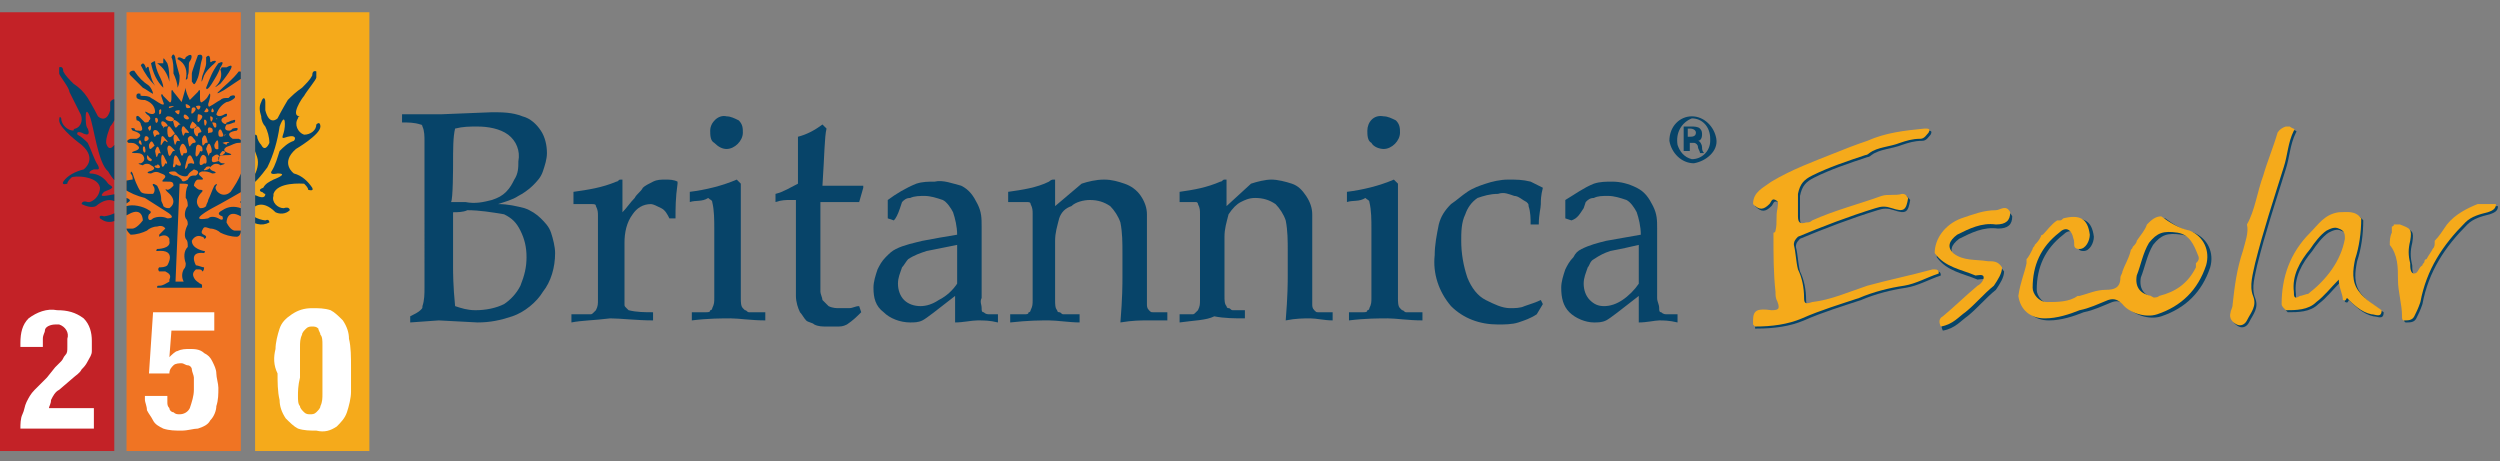 <?xml version="1.0" encoding="utf-8"?>
<!-- Generator: Adobe Illustrator 19.2.1, SVG Export Plug-In . SVG Version: 6.00 Build 0)  -->
<svg version="1.1" id="Layer_1" xmlns="http://www.w3.org/2000/svg" xmlns:xlink="http://www.w3.org/1999/xlink" x="0px" y="0px"
	 viewBox="0 0 122.5 22.6" style="enable-background:new 0 0 122.5 22.6;" xml:space="preserve">
<rect x="0" y="0" width="122.5" height="22.6" fill="#808080" stroke="none"/>
<style type="text/css">
	.st0{fill:#C32227;}
	.st1{fill:#F07423;}
	.st2{fill:#F5AA1B;}
	.st3{fill:#FFFFFF;}
	.st4{clip-path:url(#SVGID_2_);}
	.st5{fill:#074469;}
	.st6{clip-path:url(#SVGID_4_);}
	.st7{clip-path:url(#SVGID_6_);}
</style>
<title>imagequest</title>
<rect y="0.6" class="st0" width="5.6" height="21.5"/>
<rect x="6.2" y="0.6" class="st1" width="5.6" height="21.5"/>
<rect x="12.5" y="0.6" class="st2" width="5.6" height="21.5"/>
<path class="st3" d="M1,21c0-0.2,0-0.5,0.1-0.7c0.1-0.2,0.1-0.4,0.2-0.6c0.1-0.2,0.2-0.4,0.4-0.6s0.4-0.4,0.6-0.6L2.7,18
	c0.1-0.1,0.2-0.2,0.3-0.3c0.1-0.1,0.1-0.2,0.2-0.3c0.1-0.1,0.1-0.2,0.1-0.4c0-0.1,0-0.3,0-0.4c0.1-0.3-0.1-0.6-0.4-0.7
	c-0.1,0-0.1,0-0.2,0c-0.2,0-0.5,0.1-0.5,0.3c0,0.1-0.1,0.2-0.1,0.4c0,0.1,0,0.3,0,0.4H1v-0.2c0-0.5,0.1-0.9,0.4-1.2
	c0.4-0.3,0.9-0.5,1.4-0.4c0.5,0,0.9,0.1,1.3,0.4c0.3,0.3,0.4,0.7,0.4,1.1c0,0.2,0,0.3,0,0.5s-0.1,0.3-0.2,0.5S4.1,18,4,18.1
	c-0.1,0.2-0.3,0.3-0.4,0.4l-0.7,0.6c-0.2,0.1-0.3,0.3-0.4,0.5c0,0.2-0.1,0.3-0.1,0.4h2.2v1H1z"/>
<path class="st3" d="M8.4,16.2l-0.1,1.3l0,0c0.1-0.1,0.3-0.3,0.4-0.3c0.2-0.1,0.4-0.1,0.6-0.1s0.5,0,0.7,0.2
	c0.2,0.1,0.3,0.2,0.4,0.4c0.1,0.2,0.2,0.4,0.2,0.6s0.1,0.5,0.1,0.7c0,0.3,0,0.6-0.1,0.9c0,0.2-0.1,0.5-0.3,0.7
	c-0.1,0.2-0.3,0.3-0.6,0.4c-0.2,0-0.5,0.1-0.8,0.1c-0.3,0-0.6,0-0.9-0.1c-0.2-0.1-0.4-0.2-0.5-0.4c-0.1-0.2-0.2-0.3-0.3-0.5
	c0-0.2-0.1-0.4-0.1-0.5v-0.2h1.1c0,0.1,0,0.2,0,0.3c0,0.1,0,0.2,0.1,0.3c0,0.1,0.1,0.2,0.2,0.2c0.1,0.1,0.2,0.1,0.3,0.1
	c0.2,0,0.4-0.1,0.5-0.3c0.1-0.3,0.2-0.6,0.2-0.9c0-0.2,0-0.4,0-0.6c0-0.1-0.1-0.3-0.1-0.4s-0.1-0.2-0.2-0.2S9,17.8,8.9,17.8
	s-0.3,0-0.4,0.1c-0.1,0.1-0.2,0.2-0.2,0.4h-1l0.2-3h3v0.9H8.4z"/>
<path class="st3" d="M13.5,17.1c0-0.3,0.1-0.7,0.2-1c0.1-0.3,0.3-0.5,0.6-0.7c0.3-0.2,0.6-0.3,1-0.3c0.3,0,0.6,0,0.9,0.1
	c0.2,0.1,0.4,0.3,0.6,0.5c0.2,0.3,0.3,0.6,0.3,0.9c0.1,0.4,0.1,0.9,0.1,1.4c0,0.4,0,0.8,0,1.2c0,0.3-0.1,0.7-0.2,1s-0.3,0.5-0.5,0.7
	c-0.3,0.2-0.6,0.3-1,0.2c-0.3,0-0.6,0-0.9-0.1c-0.2-0.1-0.4-0.3-0.6-0.5c-0.2-0.3-0.3-0.6-0.3-0.9c-0.1-0.4-0.1-0.9-0.1-1.3
	C13.4,17.9,13.4,17.5,13.5,17.1z M14.6,19.4c0,0.2,0,0.4,0.1,0.5c0,0.1,0.1,0.2,0.2,0.3c0.1,0.1,0.2,0.1,0.3,0.1s0.2,0,0.3-0.1
	c0.1-0.1,0.2-0.2,0.2-0.3c0.1-0.2,0.1-0.4,0.1-0.6c0-0.3,0-0.6,0-0.9v-0.6c0-0.4,0-0.7,0-0.9c0-0.2,0-0.4-0.1-0.5
	c0-0.1-0.1-0.2-0.1-0.3C15.5,16,15.4,16,15.3,16c-0.1,0-0.2,0-0.3,0.1s-0.2,0.2-0.2,0.3c-0.1,0.2-0.1,0.4-0.1,0.6s0,0.6,0,0.9v0.6
	C14.6,18.9,14.6,19.2,14.6,19.4z"/>
<g>
	<g>
		<defs>
			<rect id="SVGID_1_" x="12.5" y="0.6" width="5.6" height="21.5"/>
		</defs>
		<clipPath id="SVGID_2_">
			<use xlink:href="#SVGID_1_"  style="overflow:visible;"/>
		</clipPath>
		<g class="st4">
			<path class="st5" d="M7,4.3c0.2,0.1,0.3,0.2,0.5,0.3c0-0.1-0.1-0.3-0.2-0.4C7,4,6.8,3.8,6.6,3.5c0-0.1-0.4,0-0.2,0.2
				C6.4,3.7,6.9,4.2,7,4.3z"/>
			<path class="st5" d="M7.6,4.2C7.4,3.9,7.4,3.7,7.3,3.4c0,0,0-0.2-0.1-0.1c-0.1,0.1,0,0.1-0.1-0.1C7,3,6.9,3.2,6.9,3.2
				C7.1,3.6,7.3,3.9,7.6,4.2z"/>
			<path class="st5" d="M8,4.3c0-0.2-0.1-0.4-0.2-0.6C7.7,3.5,7.6,3.2,7.6,3C7.5,3,7.4,3.1,7.4,3.1l0,0C7.5,3.6,7.7,4,8,4.3z"/>
			<path class="st5" d="M8.3,4c0-0.3,0-0.6-0.1-0.9C8,2.8,8,2.8,8,3v0.1H7.7C8,3.3,8.2,3.6,8.3,4z"/>
			<path class="st5" d="M8.5,3.6c0.1,0.2,0.2,0.5,0.2,0.7c0.1-0.2,0.1-0.4,0.1-0.6c0,0-0.2-0.7-0.2-0.8c0-0.1-0.1-0.4-0.2-0.1
				C8.5,3,8.5,3.3,8.5,3.6z"/>
			<path class="st5" d="M9.1,3.9c0.1,0,0.1-0.1,0.1-0.2c0.1-0.2,0-0.6,0.1-0.7c0.1-0.1,0.2-0.5-0.2-0.2c0,0,0,0.1-0.1,0.1
				c0,0-0.3-0.2-0.3,0C9.1,3.1,9.2,3.5,9.1,3.9z"/>
			<path class="st5" d="M9.7,3.8c0.1-0.3,0.1-0.6,0.2-0.9c0,0,0.1-0.3-0.2-0.2c0,0-0.3,0.8-0.3,0.9c0,0.1,0,0.3,0,0.4
				C9.5,4.1,9.5,4.3,9.7,3.8z"/>
			<path class="st5" d="M9.9,3.8c0,0-0.1,0.5,0.1-0.1c0.1-0.2,0.2-0.3,0.4-0.5c0,0,0.4-0.3,0-0.2c0,0-0.1,0.1-0.1,0
				c0-0.1,0-0.4-0.2-0.2c0,0.1,0,0.2,0,0.3C10.1,3.3,9.9,3.7,9.9,3.8z"/>
			<path class="st5" d="M10.5,3.9c0,0,0.2-0.3,0.3-0.6c0,0,0.3-0.4-0.1-0.2c-0.3,0.4-0.4,0.7-0.6,1.2C10.1,4.3,10.1,4.6,10.5,3.9z"
				/>
			<path class="st5" d="M10.6,4.2c0,0-0.2,0.2,0.2-0.1c0,0,1-1.2,0.3-0.8c-0.1,0-0.1,0-0.2,0c-0.1,0,0,0-0.1,0.1
				C10.9,3.7,10.8,4,10.6,4.2z"/>
			<path class="st5" d="M10.7,4.5C10.5,4.7,11,4.4,11,4.4c0.3-0.2,0.6-0.4,0.9-0.6c0.1-0.2,0-0.3-0.2-0.3C11.4,3.9,11,4.2,10.7,4.5z
				"/>
			<path class="st5" d="M14.9,4.7c0.1-0.2,0.6-0.8,0.6-0.9s0-0.2,0-0.3c0,0-0.2-0.1-0.2,0.2c-0.1,0.2-0.3,0.4-0.5,0.6
				c-0.3,0.2-0.5,0.4-0.7,0.6c0,0-0.3,0.5-0.5,0.9c0,0-0.4,0.4-0.6-0.4c0,0,0-0.2,0-0.4c0-0.2-0.1-0.3-0.2,0c-0.1,0.2-0.1,0.4,0,0.7
				c0,0.2,0.1,0.4,0.2,0.5c0.1,0.2,0.2,0.5,0.2,0.8c0,0-0.2,0.5-0.4,0.1c-0.1-0.1-0.2-0.3-0.2-0.4c0,0,0-0.1-0.1-0.1s-0.1,0-0.1,0.3
				c0,0.3,0.1,0.5,0.2,0.8c0.1,0.3,0,0.7-0.2,1c-0.1,0.1-0.2,0.1-0.3,0.2c-0.1,0-0.2,0-0.3-0.1c0-0.1,0-0.2,0.1-0.3c0,0,0-0.2-0.1,0
				c-0.1,0.3-0.3,0.6-0.5,0.9c-0.1,0.1-0.3,0.2-0.5,0.1c-0.2-0.1-0.3-0.3-0.2-0.4l0,0c0,0,0.1-0.2-0.1,0c-0.1,0.2-0.2,0.5-0.3,0.7
				c0,0.1-0.1,0.2-0.1,0.3c-0.1,0.1-0.2,0.1-0.3,0.1c0,0-0.4-0.3,0.1-0.8c0,0,0.1-0.1-0.1-0.1c-0.1,0-0.2-0.1-0.3-0.2
				c0-0.1,0.1-0.3,0.2-0.3l0,0c0.1,0,0.2,0,0.2,0s0.1,0,0-0.1S9.6,8.5,9.9,8.4c0.2,0,0.3,0,0.5,0.1c0,0,0.3,0,0.1-0.1
				c0,0-0.4-0.1-0.1-0.3c0.1-0.1,0.3-0.1,0.4,0c0,0,0.4-0.1,0.1-0.1c-0.1,0-0.2-0.1-0.2-0.2V7.7c0.1-0.1,0.3-0.1,0.5-0.1
				c0,0,0.3,0,0-0.1c0,0-0.4-0.1-0.1-0.3C11.4,7.1,11.5,7,11.7,7c0,0,0.4,0,0-0.2c-0.1,0-0.2,0-0.3,0c0,0-0.5-0.3,0.2-0.4
				c0,0,0.2-0.2-0.2-0.1c-0.1,0.1-0.1,0.1-0.2,0.1c0,0-0.3,0-0.1-0.3c0.2,0,0.3-0.1,0.4-0.1c0,0,0.1-0.2-0.1-0.1
				c-0.1,0-0.2,0.1-0.3,0.1c0,0.1-0.1,0.1-0.2,0l0,0c0,0-0.2-0.2,0.2-0.3c0,0,0.1-0.2-0.1-0.1c0,0-0.3,0.2-0.4,0
				c0.1-0.3,0.3-0.5,0.5-0.6c0.1,0,0.3-0.1,0.4-0.2c0,0,0.1-0.2-0.2-0.1c0,0,0,0-0.1,0.1c-0.2,0-0.3,0-0.4,0.1
				c-0.2,0.1-0.3,0.2-0.5,0.3c0,0-0.1,0.1-0.1-0.1c0,0,0.1-0.3,0.1-0.4s0-0.2-0.1,0S9.9,5,9.9,5S9.8,5.1,9.8,4.8V4.5
				c0,0,0-0.2-0.1,0L9.3,4.9C9.2,4.7,9.1,4.5,9.1,4.3L8.9,5L8.5,4.5c-0.1-0.2-0.1,0-0.1,0v0.3C8.4,5.1,8.3,5,8.3,5L8,4.7
				c-0.1-0.2-0.1,0-0.1,0L8,5c0.1,0.2-0.1,0.1-0.1,0.1C7.7,5,7.6,4.9,7.4,4.8C7.3,4.7,7.1,4.7,7,4.7c-0.2,0-0.1-0.1-0.1-0.1
				C6.6,4.5,6.7,4.8,6.7,4.8C6.8,4.9,7,4.9,7.1,4.9C7.4,5,7.6,5.2,7.6,5.5c-0.1,0.2-0.4,0-0.4,0c-0.2-0.1,0,0.1,0,0.1
				c0.3,0.2,0.1,0.3,0.1,0.3C7.3,6,7.2,6,7.1,6c0,0,0,0-0.1-0.1c0,0-0.1-0.1-0.2-0.2C6.6,5.6,6.7,5.9,6.7,5.9c0.1,0,0.2,0.1,0.2,0.2
				c0.2,0.4-0.1,0.3-0.1,0.3c-0.1,0-0.2,0-0.2-0.1C6.3,6.2,6.5,6.4,6.5,6.4c0.7,0.2,0.2,0.4,0.2,0.4c-0.1,0-0.2,0-0.3,0
				C6.1,6.9,6.3,7,6.3,7c0.2,0,0.3,0,0.4,0.1C7,7.3,6.6,7.4,6.6,7.4c-0.3,0.1,0,0.1,0,0.1c0.2,0,0.3,0,0.4,0.1C7.2,7.9,6.9,8,6.9,8
				C6.6,8,7,8.1,7,8.1C7.1,8,7.3,8,7.4,8.1c0.4,0.2-0.1,0.3-0.1,0.3C7.1,8.5,7.4,8.5,7.4,8.5c0.2-0.1,0.3-0.1,0.5,0
				C8.2,8.6,8.1,8.7,8,8.8C7.9,8.9,8,8.9,8,8.9c0.1,0,0.2,0,0.2,0c0.2,0,0.3,0,0.3,0.2l0,0C8.4,9.2,8.3,9.3,8.2,9.3
				c-0.2-0.1,0,0.1,0,0.1c0.6,0.5,0.1,0.8,0.1,0.8c-0.1,0-0.2,0-0.3-0.1C8,10,7.9,9.9,7.9,9.8c0-0.3-0.1-0.5-0.2-0.7
				c-0.3-0.2-0.2,0-0.2,0c0.1,0.1,0.1,0.3,0,0.4c0,0,0,0-0.1,0c-0.2,0-0.4,0-0.5-0.1C6.7,9.1,6.6,8.8,6.5,8.5c-0.1-0.2-0.1,0-0.1,0
				c0.1,0.1,0.1,0.2,0.1,0.3c-0.2,0-0.3,0.1-0.4,0C6,8.8,6,8.7,5.9,8.6C5.7,8.3,5.7,8,5.8,7.6C5.9,7.4,6,7.1,6,6.8
				c0-0.2-0.1-0.3-0.1-0.3L5.8,6.7c0,0.2-0.1,0.3-0.2,0.4C5.3,7.5,5.2,7,5.2,7c0-0.3,0.1-0.5,0.2-0.8c0.1-0.1,0.2-0.3,0.3-0.5
				c0.1-0.2,0.1-0.4,0-0.7C5.6,4.7,5.4,5,5.4,5v0.4C5.2,6.1,4.8,5.7,4.8,5.7C4.6,5.3,4.3,4.8,4.3,4.8C4.1,4.5,3.9,4.3,3.6,4.1
				C3.4,3.9,3.2,3.7,3.1,3.5c0-0.3-0.2-0.2-0.2-0.2c0,0.1,0,0.2,0,0.3c0,0.1,0.5,0.7,0.5,0.9c0.1,0.2,0.5,1,0.5,1
				C4.1,5.8,4,6.2,3.7,6.3c0,0-0.1,0-0.1,0.1C3.3,6.4,3,6.1,3,5.8C2.9,5.6,2.9,5.9,2.9,5.9C2.9,6.3,4,7.1,4,7.1
				c0.8,0.7,0.1,1.2,0.1,1.2c-0.4,0.1-0.8,0.3-1,0.6C3,9.1,3.3,9,3.3,9c0-0.1,0.1-0.2,0.2-0.3c0.1-0.1,1.3-0.1,1.4,0.5
				c0,0.3-0.2,0.6-0.5,0.7c0,0,0,0-0.1,0C4,9.8,4,10,4,10c0.2,0.1,0.5,0.2,0.7,0.1C5.4,9.5,5.8,10,5.8,10c0.2,0.5-0.7,0.6-0.7,0.6
				c-0.3-0.1-0.2,0.1-0.2,0.1c0.4,0.3,0.7,0.2,1.4-0.2C7,10.1,7,10.8,7,10.8c-0.3,0.4-0.5,0.4-0.5,0.4H6.2c0,0.1,0.1,0.2,0.2,0.3
				c0.3,0,0.6-0.1,0.8-0.2c0.1-0.1,0.3-0.2,0.5-0.2C8,11,8.1,11.2,8.1,11.2s-0.2,0.2-0.3,0.3v0.1l0,0c0.2-0.1,0.4-0.1,0.5,0.1v0.1
				c0.1,0.4-0.6,0.4-0.6,0.4s-0.1,0.1,0,0.1l0,0c1-0.1,0.5,0.7,0.5,0.7c-0.1,0.1-0.3,0.1-0.4,0.1c-0.1,0.1,0,0.2,0,0.2
				c0.1,0,0.2,0,0.3,0c0.2,0.1,0.3,0.2,0.2,0.4c0,0,0,0,0,0.1C8.1,13.9,8,14,7.8,14c-0.1,0-0.1,0-0.1,0.1h2.2c0,0,0,0,0-0.1
				s-0.1-0.1-0.1-0.1c-0.1-0.1-0.2-0.1-0.3-0.3s0-0.3,0.1-0.4c0,0,0,0,0.1,0s0.2,0,0.2,0.1c0,0,0.1,0,0.1-0.2
				c-0.1,0-0.3-0.1-0.4-0.1c0,0-0.4-0.7,0.4-0.6c0,0,0.1-0.1,0-0.1l0,0c0,0-0.6-0.1-0.6-0.5c0.1-0.2,0.3-0.3,0.5-0.2
				c0,0,0.1,0,0.1,0.1c0,0,0.1,0,0.1-0.1l0,0c0-0.1-0.3-0.1-0.2-0.3s0.1-0.2,0.4-0.1c0.2,0,0.4,0.1,0.5,0.2c0.2,0.1,0.5,0.2,0.8,0.2
				c0.1,0,0.2-0.1,0.2-0.3h-0.3c0,0-0.2,0-0.4-0.4c0,0,0-0.7,0.7-0.3c0.7,0.4,1,0.5,1.4,0.3c0,0,0-0.2-0.2-0.1c0,0-0.9-0.1-0.6-0.6
				c0,0,0.4-0.5,1.1,0.2c0.2,0.1,0.5,0.1,0.7-0.1c0,0,0-0.2-0.3-0.1c-0.3,0-0.6-0.3-0.5-0.6c0,0,0,0,0-0.1C13.6,8.9,14.8,9,14.9,9
				c0.1,0.1,0.2,0.2,0.2,0.3c0,0,0.3,0.1,0.2-0.1c-0.2-0.3-0.5-0.6-0.9-0.7c0,0-0.7-0.5,0.1-1.2c0,0,1.2-0.7,1.2-1.1
				c0,0,0-0.3-0.2-0.1c0,0.3-0.3,0.5-0.6,0.5c-0.3-0.1-0.5-0.5-0.3-0.8c0,0,0-0.1,0.1-0.1C14.2,5.7,14.8,4.8,14.9,4.7z M8.2,10.7
				c-0.2-0.1-0.5-0.1-0.7,0c-0.2,0.2-0.3,0-0.2-0.2c0,0,0.2-0.1,0-0.2C7,10.1,6.5,10,6.2,10.1c0,0-0.2,0,0.1-0.2
				c0,0,0.2-0.1-0.1-0.2c-0.1,0-0.3-0.1-0.5-0.2c0,0-0.5,0.1-0.6,0.1c-0.1,0-0.2,0,0-0.2c0.2-0.1,0.3-0.1,0.4-0.2
				c0-0.1-0.1-0.1-0.2-0.2C5.1,8.7,4.8,8.5,4.4,8.5c0,0-0.1-0.1,0.2-0.2c0.1,0,0.1,0,0.2,0c0,0,0.1,0,0-0.2C4.6,7.8,4.5,7.4,4.3,7
				C4.2,6.9,4,6.7,3.8,6.6c0,0-0.1-0.2,0.2-0.1c0,0,0.5,0.3,0.3-0.2C4.2,6.2,4.2,5.9,4.2,5.7c0,0,0-0.5,0.2,0C4.6,6.2,4.8,8,5.3,8.4
				c0.4,0.7,1,1.1,1.8,1.3l1.1,0.7C8.2,10.4,8.7,10.7,8.2,10.7z M9.8,7.8c0,0,0.1-0.4,0.3-0.1c0,0,0.1,0.4-0.1,0.3
				C10,8,9.7,8.3,9.8,7.8z M8.1,6.8C8.3,7,8.2,7,8.1,6.9S7.8,7.5,7.9,6.8C7.9,6.8,7.9,6.5,8.1,6.8z M8.2,6.4c0,0,0-0.4,0.2-0.1
				c0.2,0.3,0.2,0.2,0.1,0.3S8.2,6.9,8.2,6.4z M8.7,6.7c0.2,0.3,0.1,0.2,0,0.2S8.6,7.4,8.5,6.8C8.5,6.8,8.5,6.4,8.7,6.7z M8.8,7.9
				c0,0,0.2,0.3-0.1,0.2c0,0-0.1-0.1-0.1,0c0,0.1-0.2,0.2-0.1-0.1C8.5,8,8.5,7.2,8.8,7.9z M8.8,7.3c0,0,0.1-0.5,0.3-0.1
				C9.3,7.6,9,7.5,9,7.5S8.9,7.9,8.8,7.3L8.8,7.3z M9.2,7.7c0,0,0.1-0.2,0.2,0s0.2,0.4,0,0.3C9.3,8,9.2,8,9.2,8.1l0,0
				C9.2,8.2,8.9,8.6,9.2,7.7z M9.5,7C9.3,7,9.3,7.5,9.2,6.8c0,0,0.1-0.3,0.3,0C9.5,6.8,9.7,7,9.5,7z M9.6,7.3c0,0,0-0.4,0.3-0.1
				c0,0,0.1,0.3-0.1,0.2C9.8,7.5,9.5,8,9.6,7.3z M10.3,8.2c0,0.1-0.4,0.2-0.3,0.1l0.1-0.1C10,8.2,10.3,8.1,10.3,8.2z M10.1,7.3
				c0,0,0.1-0.4,0.2-0.2c0.1,0.2,0.1,0.4,0,0.4C10.2,7.5,10.3,7.9,10.1,7.3z M10.7,7.9c-0.1,0-0.4,0.2-0.3-0.2c0,0,0.2-0.2,0.3-0.1
				S10.7,7.9,10.7,7.9L10.7,7.9z M10.5,7.1c0,0,0.2-0.5,0.2,0s0,0.2,0,0.2S10.5,7.4,10.5,7.1z M10.9,7.6c-0.3,0.1,0-0.2,0-0.2
				S11.2,7.4,10.9,7.6z M11,6.6c0,0,0.1,0,0.1-0.1c0,0.1-0.1,0.1-0.1,0.2V6.6z M11.2,7c-0.1,0-0.1,0.1-0.1,0.1L10.9,7
				C11.2,6.9,11.3,7,11.2,7z M10.9,6.2v0.1C10.9,6.3,10.9,6.2,10.9,6.2z M10.9,6.5c0.1,0.2,0,0.2-0.1,0.2s-0.1-0.1-0.1-0.2
				S10.8,6.2,10.9,6.5L10.9,6.5z M10.6,5.8C10.7,5.8,10.6,5.9,10.6,5.8L10.6,5.8L10.6,5.8z M10.6,6.2C10.5,6.4,10.4,6,10.4,6
				c0.1,0,0.2,0,0.2,0.1C10.6,6.1,10.6,6.2,10.6,6.2L10.6,6.2z M10.4,5.3c0.1,0.1,0.1,0.2,0,0.2C10.3,5.5,10.4,5.3,10.4,5.3
				L10.4,5.3z M10.4,5.9c-0.1,0.2-0.1-0.2-0.1-0.2S10.5,5.7,10.4,5.9z M10.4,6.3c0,0,0.1,0.2-0.1,0.2c-0.2,0-0.1,0.2-0.1-0.1
				C10.2,6.5,10.1,6.1,10.4,6.3L10.4,6.3z M10.1,5.3c0.1,0,0.2,0.2,0,0.2S10.1,5.4,10.1,5.3L10.1,5.3z M10,5.9c0-0.1,0.2,0,0.1,0.2
				C10,6.3,10,5.9,10,5.9L10,5.9z M10.1,6.7C10.2,7,10.2,7,10.1,7S9.9,7.4,9.9,6.8C9.9,6.8,10,6.5,10.1,6.7L10.1,6.7z M9.8,5.9
				C9.6,6.2,9.7,5.6,9.7,5.6S10.1,5.6,9.8,5.9L9.8,5.9z M9.8,5.3C9.7,5.5,9.6,5.2,9.6,5.2S9.9,5.1,9.8,5.3L9.8,5.3z M9.8,6.3
				C10,6.6,9.7,6.4,9.7,6.6c0,0.2-0.2,0-0.2-0.2S9.7,6.1,9.8,6.3L9.8,6.3z M9.4,5.3c0.1-0.1,0.3,0,0.1,0.2C9.3,5.7,9.4,5.4,9.4,5.3
				L9.4,5.3z M9.4,6c0-0.1,0.1,0,0.2,0.1c0.1,0.1,0,0.2-0.2,0.2S9.4,6,9.4,6z M9.3,5.2c0.1,0.1-0.1,0.1-0.1,0.1
				c-0.1,0-0.1-0.1-0.1-0.2C9.1,5.1,9.2,5.1,9.3,5.2z M9.2,5.7C9.4,5.9,9,5.9,9,5.7C9,5.7,9,5.5,9.2,5.7z M9.1,6.3
				c0.3,0.3,0.1,0.2,0,0.2C9,6.5,9,6.9,8.9,6.4C8.9,6.4,8.9,6,9.1,6.3z M8.8,6.1C8.7,6.1,8.6,6.5,8.5,6c0,0-0.1-0.2,0.1-0.1
				S8.9,6.2,8.8,6.1z M8.8,5.4c0,0.3-0.1,0.2-0.2,0.1C8.5,5.4,8.8,5.4,8.8,5.4z M8.5,5.2c0.1,0-0.2,0.1-0.2,0.1
				C8.2,5.2,8.4,5.2,8.5,5.2z M8.2,5.7c0.1,0,0.2,0,0.3,0.1S8.4,6,8.2,5.9S8.2,5.7,8.2,5.7z M8.1,6c0.2,0.2,0.1,0.2,0,0.2
				S8,6.4,8,6.2C7.9,6.2,7.8,5.8,8.1,6z M7.8,5.4c0,0,0.1-0.1,0.1,0s0,0.2-0.1,0.2C7.8,5.5,7.8,5.5,7.8,5.4L7.8,5.4z M7.6,5.8
				C7.7,5.7,7.8,5.9,7.7,6C7.6,6.1,7.6,5.8,7.6,5.8L7.6,5.8z M7.3,6.2c0,0,0.1-0.1,0.1,0c0,0.1,0,0.2-0.1,0.2
				C7.3,6.3,7.2,6.3,7.3,6.2L7.3,6.2z M6.8,7c0-0.2,0.1-0.1,0.1-0.1C7,7.2,6.9,7.1,6.8,7z M7,7.3c0-0.2,0.1-0.1,0.1-0.1
				C7.2,7.6,7,7.5,7,7.3z M7.1,6.7c0.1-0.1,0.3,0.1,0.1,0.2C7,7,7.1,6.7,7.1,6.7z M7.4,7.9c0,0-0.2,0-0.2-0.2s0.1,0,0.1,0
				C7.4,7.8,7.5,7.8,7.4,7.9z M7.5,7.2C7.4,7.3,7.3,7.4,7.3,7.1c0,0,0.1-0.3,0.2-0.1C7.6,7.2,7.6,7.1,7.5,7.2z M7.7,6.4
				c0.2,0.2,0.1,0.2,0,0.2c-0.1,0-0.1,0.3-0.2-0.1C7.5,6.5,7.5,6.3,7.7,6.4L7.7,6.4z M7.6,8.2C7.5,8.1,7.7,8.1,7.7,8.1s0-0.1,0.1,0
				C7.9,8.2,7.8,8.3,7.6,8.2z M7.8,7.5C7.7,7.5,7.7,8,7.6,7.4c0,0,0.1-0.4,0.2-0.1C7.9,7.6,7.9,7.5,7.8,7.5z M8.1,8
				c0,0-0.2,0.5-0.2-0.2c0,0,0-0.5,0.2,0C8.1,7.8,8.3,8.1,8.1,8z M8.2,7.3c0,0,0-0.3,0.2-0.1c0.2,0.2,0.2,0.2,0.1,0.2S8.3,8,8.2,7.3
				L8.2,7.3z M9.2,10.1c-0.1,0.1-0.2,0.4-0.1,0.6c0.1,0.1,0.1,0.2,0.1,0.3c-0.1,0.2-0.2,0.5-0.1,0.7c0.1,0.1,0.1,0.2,0.1,0.4
				C9,12.3,9,12.6,9.1,12.9c0,0.1,0,0.2-0.1,0.3c-0.1,0.2-0.1,0.4,0,0.6c-0.1,0-0.3,0-0.4,0L8.8,9H9c0.3,0,0.2,0.1,0.2,0.1
				C9.1,9.3,9.1,9.5,9.1,9.7C9.2,9.8,9.2,10,9.2,10.1L9.2,10.1z M9.2,8.8c-0.3,0.2-0.3,0-0.3,0C8.8,8.7,8.7,8.6,8.5,8.6
				c-0.5-0.2,0-0.2,0-0.2c0.1,0,0.1,0,0.2,0.1c0.1,0.1,0.4,0.2,0.5,0.1c0.1-0.2,0.2-0.2,0.3-0.3c0.4,0.1,0.1,0.3,0.1,0.3
				C9.4,8.6,9.3,8.6,9.2,8.8L9.2,8.8z M14.4,6.9c-0.3,0.1-0.5,0.3-0.7,0.5c-0.1,0.3-0.2,0.7-0.4,1c-0.1,0.2,0.3,0.1,0.3,0.1
				c0.6,0-0.2,0.3-0.2,0.3C13.2,8.9,13,9,12.9,9.2c-0.3,0.1-0.1,0.2-0.1,0.2c0.1,0,0.1,0.1,0.2,0.1c0,0.3-0.4,0.1-0.4,0.1
				c-0.2-0.1-0.4,0-0.5,0.1c-0.6,0.2-0.2,0.3-0.2,0.3c0.2,0.2-0.1,0.2-0.1,0.2c-0.3-0.1-0.6-0.1-0.9,0.1c-0.4,0.2,0,0.3,0,0.3
				c0.1,0.3-0.2,0.1-0.2,0.1c-0.2-0.1-0.4-0.1-0.5,0c-1.1,0.2,0.2-0.5,0.2-0.5C10.8,10,12,9.3,12,9.3c0.5-0.3,0.8-0.7,1.1-1.1
				c0.3-0.6,0.5-1.3,0.6-2c0.3-0.8,0.3,0,0.2,0.3c-0.1,0.3-0.1,0.3,0.2,0.2C14.5,6.6,14.5,6.8,14.4,6.9L14.4,6.9z"/>
		</g>
	</g>
</g>
<g>
	<g>
		<defs>
			<rect id="SVGID_3_" y="0.6" width="5.6" height="21.5"/>
		</defs>
		<clipPath id="SVGID_4_">
			<use xlink:href="#SVGID_3_"  style="overflow:visible;"/>
		</clipPath>
		<g class="st6">
			<path class="st5" d="M7,4.3c0.2,0.1,0.3,0.2,0.5,0.3c0-0.1-0.1-0.3-0.2-0.4C7,4,6.8,3.8,6.6,3.5c0-0.1-0.4,0-0.2,0.2
				C6.4,3.7,6.9,4.2,7,4.3z"/>
			<path class="st5" d="M7.6,4.2C7.4,3.9,7.4,3.7,7.3,3.4c0,0,0-0.2-0.1-0.1c-0.1,0.1,0,0.1-0.1-0.1C7,3,6.9,3.2,6.9,3.2
				C7.1,3.6,7.3,3.9,7.6,4.2z"/>
			<path class="st5" d="M8,4.3c0-0.2-0.1-0.4-0.2-0.6C7.7,3.5,7.6,3.2,7.6,3C7.5,3,7.4,3.1,7.4,3.1l0,0C7.5,3.6,7.7,4,8,4.3z"/>
			<path class="st5" d="M8.3,4c0-0.3,0-0.6-0.1-0.9C8,2.8,8,2.8,8,3v0.1H7.7C8,3.3,8.2,3.6,8.3,4z"/>
			<path class="st5" d="M8.5,3.6c0.1,0.2,0.2,0.5,0.2,0.7c0.1-0.2,0.1-0.4,0.1-0.6c0,0-0.2-0.7-0.2-0.8c0-0.1-0.1-0.4-0.2-0.1
				C8.5,3,8.5,3.3,8.5,3.6z"/>
			<path class="st5" d="M9.1,3.9c0.1,0,0.1-0.1,0.1-0.2c0.1-0.2,0-0.6,0.1-0.7c0.1-0.1,0.2-0.5-0.2-0.2c0,0,0,0.1-0.1,0.1
				c0,0-0.3-0.2-0.3,0C9.1,3.1,9.2,3.5,9.1,3.9z"/>
			<path class="st5" d="M9.7,3.8c0.1-0.3,0.1-0.6,0.2-0.9c0,0,0.1-0.3-0.2-0.2c0,0-0.3,0.8-0.3,0.9c0,0.1,0,0.3,0,0.4
				C9.5,4.1,9.5,4.3,9.7,3.8z"/>
			<path class="st5" d="M9.9,3.8c0,0-0.1,0.5,0.1-0.1c0.1-0.2,0.2-0.3,0.4-0.5c0,0,0.4-0.3,0-0.2c0,0-0.1,0.1-0.1,0
				c0-0.1,0-0.4-0.2-0.2c0,0.1,0,0.2,0,0.3C10.1,3.3,9.9,3.7,9.9,3.8z"/>
			<path class="st5" d="M10.5,3.9c0,0,0.2-0.3,0.3-0.6c0,0,0.3-0.4-0.1-0.2c-0.3,0.4-0.4,0.7-0.6,1.2C10.1,4.3,10.1,4.6,10.5,3.9z"
				/>
			<path class="st5" d="M10.6,4.2c0,0-0.2,0.2,0.2-0.1c0,0,1-1.2,0.3-0.8c-0.1,0-0.1,0-0.2,0c-0.1,0,0,0-0.1,0.1
				C10.9,3.7,10.8,4,10.6,4.2z"/>
			<path class="st5" d="M10.7,4.5C10.5,4.7,11,4.4,11,4.4c0.3-0.2,0.6-0.4,0.9-0.6c0.1-0.2,0-0.3-0.2-0.3C11.4,3.9,11,4.2,10.7,4.5z
				"/>
			<path class="st5" d="M14.9,4.7c0.1-0.2,0.6-0.8,0.6-0.9s0-0.2,0-0.3c0,0-0.2-0.1-0.2,0.2c-0.1,0.2-0.3,0.4-0.5,0.6
				c-0.3,0.2-0.5,0.4-0.7,0.6c0,0-0.3,0.5-0.5,0.9c0,0-0.4,0.4-0.6-0.4c0,0,0-0.2,0-0.4c0-0.2-0.1-0.3-0.2,0c-0.1,0.2-0.1,0.4,0,0.7
				c0,0.2,0.1,0.4,0.2,0.5c0.1,0.2,0.2,0.5,0.2,0.8c0,0-0.2,0.5-0.4,0.1c-0.1-0.1-0.2-0.3-0.2-0.4c0,0,0-0.1-0.1-0.1s-0.1,0-0.1,0.3
				c0,0.3,0.1,0.5,0.2,0.8c0.1,0.3,0,0.7-0.2,1c-0.1,0.1-0.2,0.1-0.3,0.2c-0.1,0-0.2,0-0.3-0.1c0-0.1,0-0.2,0.1-0.3c0,0,0-0.2-0.1,0
				c-0.1,0.3-0.3,0.6-0.5,0.9c-0.1,0.1-0.3,0.2-0.5,0.1c-0.2-0.1-0.3-0.3-0.2-0.4l0,0c0,0,0.1-0.2-0.1,0c-0.1,0.2-0.2,0.5-0.3,0.7
				c0,0.1-0.1,0.2-0.1,0.3c-0.1,0.1-0.2,0.1-0.3,0.1c0,0-0.4-0.3,0.1-0.8c0,0,0.1-0.1-0.1-0.1c-0.1,0-0.2-0.1-0.3-0.2
				c0-0.1,0.1-0.3,0.2-0.3l0,0c0.1,0,0.2,0,0.2,0s0.1,0,0-0.1S9.6,8.5,9.9,8.4c0.2,0,0.3,0,0.5,0.1c0,0,0.3,0,0.1-0.1
				c0,0-0.4-0.1-0.1-0.3c0.1-0.1,0.3-0.1,0.4,0c0,0,0.4-0.1,0.1-0.1c-0.1,0-0.2-0.1-0.2-0.2V7.7c0.1-0.1,0.3-0.1,0.5-0.1
				c0,0,0.3,0,0-0.1c0,0-0.4-0.1-0.1-0.3C11.4,7.1,11.5,7,11.7,7c0,0,0.4,0,0-0.2c-0.1,0-0.2,0-0.3,0c0,0-0.5-0.3,0.2-0.4
				c0,0,0.2-0.2-0.2-0.1c-0.1,0.1-0.1,0.1-0.2,0.1c0,0-0.3,0-0.1-0.3c0.2,0,0.3-0.1,0.4-0.1c0,0,0.1-0.2-0.1-0.1
				c-0.1,0-0.2,0.1-0.3,0.1c0,0.1-0.1,0.1-0.2,0l0,0c0,0-0.2-0.2,0.2-0.3c0,0,0.1-0.2-0.1-0.1c0,0-0.3,0.2-0.4,0
				c0.1-0.3,0.3-0.5,0.5-0.6c0.1,0,0.3-0.1,0.4-0.2c0,0,0.1-0.2-0.2-0.1c0,0,0,0-0.1,0.1c-0.2,0-0.3,0-0.4,0.1
				c-0.2,0.1-0.3,0.2-0.5,0.3c0,0-0.1,0.1-0.1-0.1c0,0,0.1-0.3,0.1-0.4s0-0.2-0.1,0S9.9,5,9.9,5S9.8,5.1,9.8,4.8V4.5
				c0,0,0-0.2-0.1,0L9.3,4.9C9.2,4.7,9.1,4.5,9.1,4.3L8.9,5L8.5,4.5c-0.1-0.2-0.1,0-0.1,0v0.3C8.4,5.1,8.3,5,8.3,5L8,4.7
				c-0.1-0.2-0.1,0-0.1,0L8,5c0.1,0.2-0.1,0.1-0.1,0.1C7.7,5,7.6,4.9,7.4,4.8C7.3,4.7,7.1,4.7,7,4.7c-0.2,0-0.1-0.1-0.1-0.1
				C6.6,4.5,6.7,4.8,6.7,4.8C6.8,4.9,7,4.9,7.1,4.9C7.4,5,7.6,5.2,7.6,5.5c-0.1,0.2-0.4,0-0.4,0c-0.2-0.1,0,0.1,0,0.1
				c0.3,0.2,0.1,0.3,0.1,0.3C7.3,6,7.2,6,7.1,6c0,0,0,0-0.1-0.1c0,0-0.1-0.1-0.2-0.2C6.6,5.6,6.7,5.9,6.7,5.9c0.1,0,0.2,0.1,0.2,0.2
				c0.2,0.4-0.1,0.3-0.1,0.3c-0.1,0-0.2,0-0.2-0.1C6.3,6.2,6.5,6.4,6.5,6.4c0.7,0.2,0.2,0.4,0.2,0.4c-0.1,0-0.2,0-0.3,0
				C6.1,6.9,6.3,7,6.3,7c0.2,0,0.3,0,0.4,0.1C7,7.3,6.6,7.4,6.6,7.4c-0.3,0.1,0,0.1,0,0.1c0.2,0,0.3,0,0.4,0.1C7.2,7.9,6.9,8,6.9,8
				C6.6,8,7,8.1,7,8.1C7.1,8,7.3,8,7.4,8.1c0.4,0.2-0.1,0.3-0.1,0.3C7.1,8.5,7.4,8.5,7.4,8.5c0.2-0.1,0.3-0.1,0.5,0
				C8.2,8.6,8.1,8.7,8,8.8C7.9,8.9,8,8.9,8,8.9c0.1,0,0.2,0,0.2,0c0.2,0,0.3,0,0.3,0.2l0,0C8.4,9.2,8.3,9.3,8.2,9.3
				c-0.2-0.1,0,0.1,0,0.1c0.6,0.5,0.1,0.8,0.1,0.8c-0.1,0-0.2,0-0.3-0.1C8,10,7.9,9.9,7.9,9.8c0-0.3-0.1-0.5-0.2-0.7
				c-0.3-0.2-0.2,0-0.2,0c0.1,0.1,0.1,0.3,0,0.4c0,0,0,0-0.1,0c-0.2,0-0.4,0-0.5-0.1C6.7,9.1,6.6,8.8,6.5,8.5c-0.1-0.2-0.1,0-0.1,0
				c0.1,0.1,0.1,0.2,0.1,0.3c-0.2,0-0.3,0.1-0.4,0C6,8.8,6,8.7,5.9,8.6C5.7,8.3,5.7,8,5.8,7.6C5.9,7.4,6,7.1,6,6.8
				c0-0.2-0.1-0.3-0.1-0.3L5.8,6.7c0,0.2-0.1,0.3-0.2,0.4C5.3,7.5,5.2,7,5.2,7c0-0.3,0.1-0.5,0.2-0.8c0.1-0.1,0.2-0.3,0.3-0.5
				c0.1-0.2,0.1-0.4,0-0.7C5.6,4.7,5.4,5,5.4,5v0.4C5.2,6.1,4.8,5.7,4.8,5.7C4.6,5.3,4.3,4.8,4.3,4.8C4.1,4.5,3.9,4.3,3.6,4.1
				C3.4,3.9,3.2,3.7,3.1,3.5c0-0.3-0.2-0.2-0.2-0.2c0,0.1,0,0.2,0,0.3c0,0.1,0.5,0.7,0.5,0.9c0.1,0.2,0.5,1,0.5,1
				C4.1,5.8,4,6.2,3.7,6.3c0,0-0.1,0-0.1,0.1C3.3,6.4,3,6.1,3,5.8C2.9,5.6,2.9,5.9,2.9,5.9C2.9,6.3,4,7.1,4,7.1
				c0.8,0.7,0.1,1.2,0.1,1.2c-0.4,0.1-0.8,0.3-1,0.6C3,9.1,3.3,9,3.3,9c0-0.1,0.1-0.2,0.2-0.3c0.1-0.1,1.3-0.1,1.4,0.5
				c0,0.3-0.2,0.6-0.5,0.7c0,0,0,0-0.1,0C4,9.8,4,10,4,10c0.2,0.1,0.5,0.2,0.7,0.1C5.4,9.5,5.8,10,5.8,10c0.2,0.5-0.7,0.6-0.7,0.6
				c-0.3-0.1-0.2,0.1-0.2,0.1c0.4,0.3,0.7,0.2,1.4-0.2C7,10.1,7,10.8,7,10.8c-0.3,0.4-0.5,0.4-0.5,0.4H6.2c0,0.1,0.1,0.2,0.2,0.3
				c0.3,0,0.6-0.1,0.8-0.2c0.1-0.1,0.3-0.2,0.5-0.2C8,11,8.1,11.2,8.1,11.2s-0.2,0.2-0.3,0.3v0.1l0,0c0.2-0.1,0.4-0.1,0.5,0.1v0.1
				c0.1,0.4-0.6,0.4-0.6,0.4s-0.1,0.1,0,0.1l0,0c1-0.1,0.5,0.7,0.5,0.7c-0.1,0.1-0.3,0.1-0.4,0.1c-0.1,0.1,0,0.2,0,0.2
				c0.1,0,0.2,0,0.3,0c0.2,0.1,0.3,0.2,0.2,0.4c0,0,0,0,0,0.1C8.1,13.9,8,14,7.8,14c-0.1,0-0.1,0-0.1,0.1h2.2c0,0,0,0,0-0.1
				s-0.1-0.1-0.1-0.1c-0.1-0.1-0.2-0.1-0.3-0.3s0-0.3,0.1-0.4c0,0,0,0,0.1,0s0.2,0,0.2,0.1c0,0,0.1,0,0.1-0.2
				c-0.1,0-0.3-0.1-0.4-0.1c0,0-0.4-0.7,0.4-0.6c0,0,0.1-0.1,0-0.1l0,0c0,0-0.6-0.1-0.6-0.5c0.1-0.2,0.3-0.3,0.5-0.2
				c0,0,0.1,0,0.1,0.1c0,0,0.1,0,0.1-0.1l0,0c0-0.1-0.3-0.1-0.2-0.3s0.1-0.2,0.4-0.1c0.2,0,0.4,0.1,0.5,0.2c0.2,0.1,0.5,0.2,0.8,0.2
				c0.1,0,0.2-0.1,0.2-0.3h-0.3c0,0-0.2,0-0.4-0.4c0,0,0-0.7,0.7-0.3c0.7,0.4,1,0.5,1.4,0.3c0,0,0-0.2-0.2-0.1c0,0-0.9-0.1-0.6-0.6
				c0,0,0.4-0.5,1.1,0.2c0.2,0.1,0.5,0.1,0.7-0.1c0,0,0-0.2-0.3-0.1c-0.3,0-0.6-0.3-0.5-0.6c0,0,0,0,0-0.1C13.6,8.9,14.8,9,14.9,9
				c0.1,0.1,0.2,0.2,0.2,0.3c0,0,0.3,0.1,0.2-0.1c-0.2-0.3-0.5-0.6-0.9-0.7c0,0-0.7-0.5,0.1-1.2c0,0,1.2-0.7,1.2-1.1
				c0,0,0-0.3-0.2-0.1c0,0.3-0.3,0.5-0.6,0.5c-0.3-0.1-0.5-0.5-0.3-0.8c0,0,0-0.1,0.1-0.1C14.2,5.7,14.8,4.8,14.9,4.7z M8.2,10.7
				c-0.2-0.1-0.5-0.1-0.7,0c-0.2,0.2-0.3,0-0.2-0.2c0,0,0.2-0.1,0-0.2C7,10.1,6.5,10,6.2,10.1c0,0-0.2,0,0.1-0.2
				c0,0,0.2-0.1-0.1-0.2c-0.1,0-0.3-0.1-0.5-0.2c0,0-0.5,0.1-0.6,0.1c-0.1,0-0.2,0,0-0.2c0.2-0.1,0.3-0.1,0.4-0.2
				c0-0.1-0.1-0.1-0.2-0.2C5.1,8.7,4.8,8.5,4.4,8.5c0,0-0.1-0.1,0.2-0.2c0.1,0,0.1,0,0.2,0c0,0,0.1,0,0-0.2C4.6,7.8,4.5,7.4,4.3,7
				C4.2,6.9,4,6.7,3.8,6.6c0,0-0.1-0.2,0.2-0.1c0,0,0.5,0.3,0.3-0.2C4.2,6.2,4.2,5.9,4.2,5.7c0,0,0-0.5,0.2,0C4.6,6.2,4.8,8,5.3,8.4
				c0.4,0.7,1,1.1,1.8,1.3l1.1,0.7C8.2,10.4,8.7,10.7,8.2,10.7z M9.8,7.8c0,0,0.1-0.4,0.3-0.1c0,0,0.1,0.4-0.1,0.3
				C10,8,9.7,8.3,9.8,7.8z M8.1,6.8C8.3,7,8.2,7,8.1,6.9S7.8,7.5,7.9,6.8C7.9,6.8,7.9,6.5,8.1,6.8z M8.2,6.4c0,0,0-0.4,0.2-0.1
				c0.2,0.3,0.2,0.2,0.1,0.3S8.2,6.9,8.2,6.4z M8.7,6.7c0.2,0.3,0.1,0.2,0,0.2S8.6,7.4,8.5,6.8C8.5,6.8,8.5,6.4,8.7,6.7z M8.8,7.9
				c0,0,0.2,0.3-0.1,0.2c0,0-0.1-0.1-0.1,0c0,0.1-0.2,0.2-0.1-0.1C8.5,8,8.5,7.2,8.8,7.9z M8.8,7.3c0,0,0.1-0.5,0.3-0.1
				C9.3,7.6,9,7.5,9,7.5S8.9,7.9,8.8,7.3L8.8,7.3z M9.2,7.7c0,0,0.1-0.2,0.2,0s0.2,0.4,0,0.3C9.3,8,9.2,8,9.2,8.1l0,0
				C9.2,8.2,8.9,8.6,9.2,7.7z M9.5,7C9.3,7,9.3,7.5,9.2,6.8c0,0,0.1-0.3,0.3,0C9.5,6.8,9.7,7,9.5,7z M9.6,7.3c0,0,0-0.4,0.3-0.1
				c0,0,0.1,0.3-0.1,0.2C9.8,7.5,9.5,8,9.6,7.3z M10.3,8.2c0,0.1-0.4,0.2-0.3,0.1l0.1-0.1C10,8.2,10.3,8.1,10.3,8.2z M10.1,7.3
				c0,0,0.1-0.4,0.2-0.2c0.1,0.2,0.1,0.4,0,0.4C10.2,7.5,10.3,7.9,10.1,7.3z M10.7,7.9c-0.1,0-0.4,0.2-0.3-0.2c0,0,0.2-0.2,0.3-0.1
				S10.7,7.9,10.7,7.9L10.7,7.9z M10.5,7.1c0,0,0.2-0.5,0.2,0s0,0.2,0,0.2S10.5,7.4,10.5,7.1z M10.9,7.6c-0.3,0.1,0-0.2,0-0.2
				S11.2,7.4,10.9,7.6z M11,6.6c0,0,0.1,0,0.1-0.1c0,0.1-0.1,0.1-0.1,0.2V6.6z M11.2,7c-0.1,0-0.1,0.1-0.1,0.1L10.9,7
				C11.2,6.9,11.3,7,11.2,7z M10.9,6.2v0.1C10.9,6.3,10.9,6.2,10.9,6.2z M10.9,6.5c0.1,0.2,0,0.2-0.1,0.2s-0.1-0.1-0.1-0.2
				S10.8,6.2,10.9,6.5L10.9,6.5z M10.6,5.8C10.7,5.8,10.6,5.9,10.6,5.8L10.6,5.8L10.6,5.8z M10.6,6.2C10.5,6.4,10.4,6,10.4,6
				c0.1,0,0.2,0,0.2,0.1C10.6,6.1,10.6,6.2,10.6,6.2L10.6,6.2z M10.4,5.3c0.1,0.1,0.1,0.2,0,0.2C10.3,5.5,10.4,5.3,10.4,5.3
				L10.4,5.3z M10.4,5.9c-0.1,0.2-0.1-0.2-0.1-0.2S10.5,5.7,10.4,5.9z M10.4,6.3c0,0,0.1,0.2-0.1,0.2c-0.2,0-0.1,0.2-0.1-0.1
				C10.2,6.5,10.1,6.1,10.4,6.3L10.4,6.3z M10.1,5.3c0.1,0,0.2,0.2,0,0.2S10.1,5.4,10.1,5.3L10.1,5.3z M10,5.9c0-0.1,0.2,0,0.1,0.2
				C10,6.3,10,5.9,10,5.9L10,5.9z M10.1,6.7C10.2,7,10.2,7,10.1,7S9.9,7.4,9.9,6.8C9.9,6.8,10,6.5,10.1,6.7L10.1,6.7z M9.8,5.9
				C9.6,6.2,9.7,5.6,9.7,5.6S10.1,5.6,9.8,5.9L9.8,5.9z M9.8,5.3C9.7,5.5,9.6,5.2,9.6,5.2S9.9,5.1,9.8,5.3L9.8,5.3z M9.8,6.3
				C10,6.6,9.7,6.4,9.7,6.6c0,0.2-0.2,0-0.2-0.2S9.7,6.1,9.8,6.3L9.8,6.3z M9.4,5.3c0.1-0.1,0.3,0,0.1,0.2C9.3,5.7,9.4,5.4,9.4,5.3
				L9.4,5.3z M9.4,6c0-0.1,0.1,0,0.2,0.1c0.1,0.1,0,0.2-0.2,0.2S9.4,6,9.4,6z M9.3,5.2c0.1,0.1-0.1,0.1-0.1,0.1
				c-0.1,0-0.1-0.1-0.1-0.2C9.1,5.1,9.2,5.1,9.3,5.2z M9.2,5.7C9.4,5.9,9,5.9,9,5.7C9,5.7,9,5.5,9.2,5.7z M9.1,6.3
				c0.3,0.3,0.1,0.2,0,0.2C9,6.5,9,6.9,8.9,6.4C8.9,6.4,8.9,6,9.1,6.3z M8.8,6.1C8.7,6.1,8.6,6.5,8.5,6c0,0-0.1-0.2,0.1-0.1
				S8.9,6.2,8.8,6.1z M8.8,5.4c0,0.3-0.1,0.2-0.2,0.1C8.5,5.4,8.8,5.4,8.8,5.4z M8.5,5.2c0.1,0-0.2,0.1-0.2,0.1
				C8.2,5.2,8.4,5.2,8.5,5.2z M8.2,5.7c0.1,0,0.2,0,0.3,0.1S8.4,6,8.2,5.9S8.2,5.7,8.2,5.7z M8.1,6c0.2,0.2,0.1,0.2,0,0.2
				S8,6.4,8,6.2C7.9,6.2,7.8,5.8,8.1,6z M7.8,5.4c0,0,0.1-0.1,0.1,0s0,0.2-0.1,0.2C7.8,5.5,7.8,5.5,7.8,5.4L7.8,5.4z M7.6,5.8
				C7.7,5.7,7.8,5.9,7.7,6C7.6,6.1,7.6,5.8,7.6,5.8L7.6,5.8z M7.3,6.2c0,0,0.1-0.1,0.1,0c0,0.1,0,0.2-0.1,0.2
				C7.3,6.3,7.2,6.3,7.3,6.2L7.3,6.2z M6.8,7c0-0.2,0.1-0.1,0.1-0.1C7,7.2,6.9,7.1,6.8,7z M7,7.3c0-0.2,0.1-0.1,0.1-0.1
				C7.2,7.6,7,7.5,7,7.3z M7.1,6.7c0.1-0.1,0.3,0.1,0.1,0.2C7,7,7.1,6.7,7.1,6.7z M7.4,7.9c0,0-0.2,0-0.2-0.2s0.1,0,0.1,0
				C7.4,7.8,7.5,7.8,7.4,7.9z M7.5,7.2C7.4,7.3,7.3,7.4,7.3,7.1c0,0,0.1-0.3,0.2-0.1C7.6,7.2,7.6,7.1,7.5,7.2z M7.7,6.4
				c0.2,0.2,0.1,0.2,0,0.2c-0.1,0-0.1,0.3-0.2-0.1C7.5,6.5,7.5,6.3,7.7,6.4L7.7,6.4z M7.6,8.2C7.5,8.1,7.7,8.1,7.7,8.1s0-0.1,0.1,0
				C7.9,8.2,7.8,8.3,7.6,8.2z M7.8,7.5C7.7,7.5,7.7,8,7.6,7.4c0,0,0.1-0.4,0.2-0.1C7.9,7.6,7.9,7.5,7.8,7.5z M8.1,8
				c0,0-0.2,0.5-0.2-0.2c0,0,0-0.5,0.2,0C8.1,7.8,8.3,8.1,8.1,8z M8.2,7.3c0,0,0-0.3,0.2-0.1c0.2,0.2,0.2,0.2,0.1,0.2S8.3,8,8.2,7.3
				L8.2,7.3z M9.2,10.1c-0.1,0.1-0.2,0.4-0.1,0.6c0.1,0.1,0.1,0.2,0.1,0.3c-0.1,0.2-0.2,0.5-0.1,0.7c0.1,0.1,0.1,0.2,0.1,0.4
				C9,12.3,9,12.6,9.1,12.9c0,0.1,0,0.2-0.1,0.3c-0.1,0.2-0.1,0.4,0,0.6c-0.1,0-0.3,0-0.4,0L8.8,9H9c0.3,0,0.2,0.1,0.2,0.1
				C9.1,9.3,9.1,9.5,9.1,9.7C9.2,9.8,9.2,10,9.2,10.1L9.2,10.1z M9.2,8.8c-0.3,0.2-0.3,0-0.3,0C8.8,8.7,8.7,8.6,8.5,8.6
				c-0.5-0.2,0-0.2,0-0.2c0.1,0,0.1,0,0.2,0.1c0.1,0.1,0.4,0.2,0.5,0.1c0.1-0.2,0.2-0.2,0.3-0.3c0.4,0.1,0.1,0.3,0.1,0.3
				C9.4,8.6,9.3,8.6,9.2,8.8L9.2,8.8z M14.4,6.9c-0.3,0.1-0.5,0.3-0.7,0.5c-0.1,0.3-0.2,0.7-0.4,1c-0.1,0.2,0.3,0.1,0.3,0.1
				c0.6,0-0.2,0.3-0.2,0.3C13.2,8.9,13,9,12.9,9.2c-0.3,0.1-0.1,0.2-0.1,0.2c0.1,0,0.1,0.1,0.2,0.1c0,0.3-0.4,0.1-0.4,0.1
				c-0.2-0.1-0.4,0-0.5,0.1c-0.6,0.2-0.2,0.3-0.2,0.3c0.2,0.2-0.1,0.2-0.1,0.2c-0.3-0.1-0.6-0.1-0.9,0.1c-0.4,0.2,0,0.3,0,0.3
				c0.1,0.3-0.2,0.1-0.2,0.1c-0.2-0.1-0.4-0.1-0.5,0c-1.1,0.2,0.2-0.5,0.2-0.5C10.8,10,12,9.3,12,9.3c0.5-0.3,0.8-0.7,1.1-1.1
				c0.3-0.6,0.5-1.3,0.6-2c0.3-0.8,0.3,0,0.2,0.3c-0.1,0.3-0.1,0.3,0.2,0.2C14.5,6.6,14.5,6.8,14.4,6.9L14.4,6.9z"/>
		</g>
	</g>
</g>
<g>
	<g>
		<defs>
			<rect id="SVGID_5_" x="6.2" y="0.6" width="5.6" height="21.5"/>
		</defs>
		<clipPath id="SVGID_6_">
			<use xlink:href="#SVGID_5_"  style="overflow:visible;"/>
		</clipPath>
		<g class="st7">
			<path class="st5" d="M7,4.3c0.2,0.1,0.3,0.2,0.5,0.3c0-0.1-0.1-0.3-0.2-0.4C7,4,6.8,3.8,6.6,3.5c0-0.1-0.4,0-0.2,0.2
				C6.4,3.7,6.9,4.2,7,4.3z"/>
			<path class="st5" d="M7.6,4.2C7.4,3.9,7.4,3.7,7.3,3.4c0,0,0-0.2-0.1-0.1c-0.1,0.1,0,0.1-0.1-0.1C7,3,6.9,3.2,6.9,3.2
				C7.1,3.6,7.3,3.9,7.6,4.2z"/>
			<path class="st5" d="M8,4.3c0-0.2-0.1-0.4-0.2-0.6C7.7,3.5,7.6,3.2,7.6,3C7.5,3,7.4,3.1,7.4,3.1l0,0C7.5,3.6,7.7,4,8,4.3z"/>
			<path class="st5" d="M8.3,4c0-0.3,0-0.6-0.1-0.9C8,2.8,8,2.8,8,3v0.1H7.7C8,3.3,8.2,3.6,8.3,4z"/>
			<path class="st5" d="M8.5,3.6c0.1,0.2,0.2,0.5,0.2,0.7c0.1-0.2,0.1-0.4,0.1-0.6c0,0-0.2-0.7-0.2-0.8c0-0.1-0.1-0.4-0.2-0.1
				C8.5,3,8.5,3.3,8.5,3.6z"/>
			<path class="st5" d="M9.1,3.9c0.1,0,0.1-0.1,0.1-0.2c0.1-0.2,0-0.6,0.1-0.7c0.1-0.1,0.2-0.5-0.2-0.2c0,0,0,0.1-0.1,0.1
				c0,0-0.3-0.2-0.3,0C9.1,3.1,9.2,3.5,9.1,3.9z"/>
			<path class="st5" d="M9.7,3.8c0.1-0.3,0.1-0.6,0.2-0.9c0,0,0.1-0.3-0.2-0.2c0,0-0.3,0.8-0.3,0.9c0,0.1,0,0.3,0,0.4
				C9.5,4.1,9.5,4.3,9.7,3.8z"/>
			<path class="st5" d="M9.9,3.8c0,0-0.1,0.5,0.1-0.1c0.1-0.2,0.2-0.3,0.4-0.5c0,0,0.4-0.3,0-0.2c0,0-0.1,0.1-0.1,0
				c0-0.1,0-0.4-0.2-0.2c0,0.1,0,0.2,0,0.3C10.1,3.3,9.9,3.7,9.9,3.8z"/>
			<path class="st5" d="M10.5,3.9c0,0,0.2-0.3,0.3-0.6c0,0,0.3-0.4-0.1-0.2c-0.3,0.4-0.4,0.7-0.6,1.2C10.1,4.3,10.1,4.6,10.5,3.9z"
				/>
			<path class="st5" d="M10.6,4.2c0,0-0.2,0.2,0.2-0.1c0,0,1-1.2,0.3-0.8c-0.1,0-0.1,0-0.2,0c-0.1,0,0,0-0.1,0.1
				C10.9,3.7,10.8,4,10.6,4.2z"/>
			<path class="st5" d="M10.7,4.5C10.5,4.7,11,4.4,11,4.4c0.3-0.2,0.6-0.4,0.9-0.6c0.1-0.2,0-0.3-0.2-0.3C11.4,3.9,11,4.2,10.7,4.5z
				"/>
			<path class="st5" d="M14.9,4.7c0.1-0.2,0.6-0.8,0.6-0.9s0-0.2,0-0.3c0,0-0.2-0.1-0.2,0.2c-0.1,0.2-0.3,0.4-0.5,0.6
				c-0.3,0.2-0.5,0.4-0.7,0.6c0,0-0.3,0.5-0.5,0.9c0,0-0.4,0.4-0.6-0.4c0,0,0-0.2,0-0.4c0-0.2-0.1-0.3-0.2,0c-0.1,0.2-0.1,0.4,0,0.7
				c0,0.2,0.1,0.4,0.2,0.5c0.1,0.2,0.2,0.5,0.2,0.8c0,0-0.2,0.5-0.4,0.1c-0.1-0.1-0.2-0.3-0.2-0.4c0,0,0-0.1-0.1-0.1s-0.1,0-0.1,0.3
				c0,0.3,0.1,0.5,0.2,0.8c0.1,0.3,0,0.7-0.2,1c-0.1,0.1-0.2,0.1-0.3,0.2c-0.1,0-0.2,0-0.3-0.1c0-0.1,0-0.2,0.1-0.3c0,0,0-0.2-0.1,0
				c-0.1,0.3-0.3,0.6-0.5,0.9c-0.1,0.1-0.3,0.2-0.5,0.1c-0.2-0.1-0.3-0.3-0.2-0.4l0,0c0,0,0.1-0.2-0.1,0c-0.1,0.2-0.2,0.5-0.3,0.7
				c0,0.1-0.1,0.2-0.1,0.3c-0.1,0.1-0.2,0.1-0.3,0.1c0,0-0.4-0.3,0.1-0.8c0,0,0.1-0.1-0.1-0.1c-0.1,0-0.2-0.1-0.3-0.2
				c0-0.1,0.1-0.3,0.2-0.3l0,0c0.1,0,0.2,0,0.2,0s0.1,0,0-0.1S9.6,8.5,9.9,8.4c0.2,0,0.3,0,0.5,0.1c0,0,0.3,0,0.1-0.1
				c0,0-0.4-0.1-0.1-0.3c0.1-0.1,0.3-0.1,0.4,0c0,0,0.4-0.1,0.1-0.1c-0.1,0-0.2-0.1-0.2-0.2V7.7c0.1-0.1,0.3-0.1,0.5-0.1
				c0,0,0.3,0,0-0.1c0,0-0.4-0.1-0.1-0.3C11.4,7.1,11.5,7,11.7,7c0,0,0.4,0,0-0.2c-0.1,0-0.2,0-0.3,0c0,0-0.5-0.3,0.2-0.4
				c0,0,0.2-0.2-0.2-0.1c-0.1,0.1-0.1,0.1-0.2,0.1c0,0-0.3,0-0.1-0.3c0.2,0,0.3-0.1,0.4-0.1c0,0,0.1-0.2-0.1-0.1
				c-0.1,0-0.2,0.1-0.3,0.1c0,0.1-0.1,0.1-0.2,0l0,0c0,0-0.2-0.2,0.2-0.3c0,0,0.1-0.2-0.1-0.1c0,0-0.3,0.2-0.4,0
				c0.1-0.3,0.3-0.5,0.5-0.6c0.1,0,0.3-0.1,0.4-0.2c0,0,0.1-0.2-0.2-0.1c0,0,0,0-0.1,0.1c-0.2,0-0.3,0-0.4,0.1
				c-0.2,0.1-0.3,0.2-0.5,0.3c0,0-0.1,0.1-0.1-0.1c0,0,0.1-0.3,0.1-0.4s0-0.2-0.1,0S9.9,5,9.9,5S9.8,5.1,9.8,4.8V4.5
				c0,0,0-0.2-0.1,0L9.3,4.9C9.2,4.7,9.1,4.5,9.1,4.3L8.9,5L8.5,4.5c-0.1-0.2-0.1,0-0.1,0v0.3C8.4,5.1,8.3,5,8.3,5L8,4.7
				c-0.1-0.2-0.1,0-0.1,0L8,5c0.1,0.2-0.1,0.1-0.1,0.1C7.7,5,7.6,4.9,7.4,4.8C7.3,4.7,7.1,4.7,7,4.7c-0.2,0-0.1-0.1-0.1-0.1
				C6.6,4.5,6.7,4.8,6.7,4.8C6.8,4.9,7,4.9,7.1,4.9C7.4,5,7.6,5.2,7.6,5.5c-0.1,0.2-0.4,0-0.4,0c-0.2-0.1,0,0.1,0,0.1
				c0.3,0.2,0.1,0.3,0.1,0.3C7.3,6,7.2,6,7.1,6c0,0,0,0-0.1-0.1c0,0-0.1-0.1-0.2-0.2C6.6,5.6,6.7,5.9,6.7,5.9c0.1,0,0.2,0.1,0.2,0.2
				c0.2,0.4-0.1,0.3-0.1,0.3c-0.1,0-0.2,0-0.2-0.1C6.3,6.2,6.5,6.4,6.5,6.4c0.7,0.2,0.2,0.4,0.2,0.4c-0.1,0-0.2,0-0.3,0
				C6.1,6.9,6.3,7,6.3,7c0.2,0,0.3,0,0.4,0.1C7,7.3,6.6,7.4,6.6,7.4c-0.3,0.1,0,0.1,0,0.1c0.2,0,0.3,0,0.4,0.1C7.2,7.9,6.9,8,6.9,8
				C6.6,8,7,8.1,7,8.1C7.1,8,7.3,8,7.4,8.1c0.4,0.2-0.1,0.3-0.1,0.3C7.1,8.5,7.4,8.5,7.4,8.5c0.2-0.1,0.3-0.1,0.5,0
				C8.2,8.6,8.1,8.7,8,8.8C7.9,8.9,8,8.9,8,8.9c0.1,0,0.2,0,0.2,0c0.2,0,0.3,0,0.3,0.2l0,0C8.4,9.2,8.3,9.3,8.2,9.3
				c-0.2-0.1,0,0.1,0,0.1c0.6,0.5,0.1,0.8,0.1,0.8c-0.1,0-0.2,0-0.3-0.1C8,10,7.9,9.9,7.9,9.8c0-0.3-0.1-0.5-0.2-0.7
				c-0.3-0.2-0.2,0-0.2,0c0.1,0.1,0.1,0.3,0,0.4c0,0,0,0-0.1,0c-0.2,0-0.4,0-0.5-0.1C6.7,9.1,6.6,8.8,6.5,8.5c-0.1-0.2-0.1,0-0.1,0
				c0.1,0.1,0.1,0.2,0.1,0.3c-0.2,0-0.3,0.1-0.4,0C6,8.8,6,8.7,5.9,8.6C5.7,8.3,5.7,8,5.8,7.6C5.9,7.4,6,7.1,6,6.8
				c0-0.2-0.1-0.3-0.1-0.3L5.8,6.7c0,0.2-0.1,0.3-0.2,0.4C5.3,7.5,5.2,7,5.2,7c0-0.3,0.1-0.5,0.2-0.8c0.1-0.1,0.2-0.3,0.3-0.5
				c0.1-0.2,0.1-0.4,0-0.7C5.6,4.7,5.4,5,5.4,5v0.4C5.2,6.1,4.8,5.7,4.8,5.7C4.6,5.3,4.3,4.8,4.3,4.8C4.1,4.5,3.9,4.3,3.6,4.1
				C3.4,3.9,3.2,3.7,3.1,3.5c0-0.3-0.2-0.2-0.2-0.2c0,0.1,0,0.2,0,0.3c0,0.1,0.5,0.7,0.5,0.9c0.1,0.2,0.5,1,0.5,1
				C4.1,5.8,4,6.2,3.7,6.3c0,0-0.1,0-0.1,0.1C3.3,6.4,3,6.1,3,5.8C2.9,5.6,2.9,5.9,2.9,5.9C2.9,6.3,4,7.1,4,7.1
				c0.8,0.7,0.1,1.2,0.1,1.2c-0.4,0.1-0.8,0.3-1,0.6C3,9.1,3.3,9,3.3,9c0-0.1,0.1-0.2,0.2-0.3c0.1-0.1,1.3-0.1,1.4,0.5
				c0,0.3-0.2,0.6-0.5,0.7c0,0,0,0-0.1,0C4,9.8,4,10,4,10c0.2,0.1,0.5,0.2,0.7,0.1C5.4,9.5,5.8,10,5.8,10c0.2,0.5-0.7,0.6-0.7,0.6
				c-0.3-0.1-0.2,0.1-0.2,0.1c0.4,0.3,0.7,0.2,1.4-0.2C7,10.1,7,10.8,7,10.8c-0.3,0.4-0.5,0.4-0.5,0.4H6.2c0,0.1,0.1,0.2,0.2,0.3
				c0.3,0,0.6-0.1,0.8-0.2c0.1-0.1,0.3-0.2,0.5-0.2C8,11,8.1,11.2,8.1,11.2s-0.2,0.2-0.3,0.3v0.1l0,0c0.2-0.1,0.4-0.1,0.5,0.1v0.1
				c0.1,0.4-0.6,0.4-0.6,0.4s-0.1,0.1,0,0.1l0,0c1-0.1,0.5,0.7,0.5,0.7c-0.1,0.1-0.3,0.1-0.4,0.1c-0.1,0.1,0,0.2,0,0.2
				c0.1,0,0.2,0,0.3,0c0.2,0.1,0.3,0.2,0.2,0.4c0,0,0,0,0,0.1C8.1,13.9,8,14,7.8,14c-0.1,0-0.1,0-0.1,0.1h2.2c0,0,0,0,0-0.1
				s-0.1-0.1-0.1-0.1c-0.1-0.1-0.2-0.1-0.3-0.3s0-0.3,0.1-0.4c0,0,0,0,0.1,0s0.2,0,0.2,0.1c0,0,0.1,0,0.1-0.2
				c-0.1,0-0.3-0.1-0.4-0.1c0,0-0.4-0.7,0.4-0.6c0,0,0.1-0.1,0-0.1l0,0c0,0-0.6-0.1-0.6-0.5c0.1-0.2,0.3-0.3,0.5-0.2
				c0,0,0.1,0,0.1,0.1c0,0,0.1,0,0.1-0.1l0,0c0-0.1-0.3-0.1-0.2-0.3s0.1-0.2,0.4-0.1c0.2,0,0.4,0.1,0.5,0.2c0.2,0.1,0.5,0.2,0.8,0.2
				c0.1,0,0.2-0.1,0.2-0.3h-0.3c0,0-0.2,0-0.4-0.4c0,0,0-0.7,0.7-0.3c0.7,0.4,1,0.5,1.4,0.3c0,0,0-0.2-0.2-0.1c0,0-0.9-0.1-0.6-0.6
				c0,0,0.4-0.5,1.1,0.2c0.2,0.1,0.5,0.1,0.7-0.1c0,0,0-0.2-0.3-0.1c-0.3,0-0.6-0.3-0.5-0.6c0,0,0,0,0-0.1C13.6,8.9,14.8,9,14.9,9
				c0.1,0.1,0.2,0.2,0.2,0.3c0,0,0.3,0.1,0.2-0.1c-0.2-0.3-0.5-0.6-0.9-0.7c0,0-0.7-0.5,0.1-1.2c0,0,1.2-0.7,1.2-1.1
				c0,0,0-0.3-0.2-0.1c0,0.3-0.3,0.5-0.6,0.5c-0.3-0.1-0.5-0.5-0.3-0.8c0,0,0-0.1,0.1-0.1C14.2,5.7,14.8,4.8,14.9,4.7z M8.2,10.7
				c-0.2-0.1-0.5-0.1-0.7,0c-0.2,0.2-0.3,0-0.2-0.2c0,0,0.2-0.1,0-0.2C7,10.1,6.5,10,6.2,10.1c0,0-0.2,0,0.1-0.2
				c0,0,0.2-0.1-0.1-0.2c-0.1,0-0.3-0.1-0.5-0.2c0,0-0.5,0.1-0.6,0.1c-0.1,0-0.2,0,0-0.2c0.2-0.1,0.3-0.1,0.4-0.2
				c0-0.1-0.1-0.1-0.2-0.2C5.1,8.7,4.8,8.5,4.4,8.5c0,0-0.1-0.1,0.2-0.2c0.1,0,0.1,0,0.2,0c0,0,0.1,0,0-0.2C4.6,7.8,4.5,7.4,4.3,7
				C4.2,6.9,4,6.7,3.8,6.6c0,0-0.1-0.2,0.2-0.1c0,0,0.5,0.3,0.3-0.2C4.2,6.2,4.2,5.9,4.2,5.7c0,0,0-0.5,0.2,0C4.6,6.2,4.8,8,5.3,8.4
				c0.4,0.7,1,1.1,1.8,1.3l1.1,0.7C8.2,10.4,8.7,10.7,8.2,10.7z M9.8,7.8c0,0,0.1-0.4,0.3-0.1c0,0,0.1,0.4-0.1,0.3
				C10,8,9.7,8.3,9.8,7.8z M8.1,6.8C8.3,7,8.2,7,8.1,6.9S7.8,7.5,7.9,6.8C7.9,6.8,7.9,6.5,8.1,6.8z M8.2,6.4c0,0,0-0.4,0.2-0.1
				c0.2,0.3,0.2,0.2,0.1,0.3S8.2,6.9,8.2,6.4z M8.7,6.7c0.2,0.3,0.1,0.2,0,0.2S8.6,7.4,8.5,6.8C8.5,6.8,8.5,6.4,8.7,6.7z M8.8,7.9
				c0,0,0.2,0.3-0.1,0.2c0,0-0.1-0.1-0.1,0c0,0.1-0.2,0.2-0.1-0.1C8.5,8,8.5,7.2,8.8,7.9z M8.8,7.3c0,0,0.1-0.5,0.3-0.1
				C9.3,7.6,9,7.5,9,7.5S8.9,7.9,8.8,7.3L8.8,7.3z M9.2,7.7c0,0,0.1-0.2,0.2,0s0.2,0.4,0,0.3C9.3,8,9.2,8,9.2,8.1l0,0
				C9.2,8.2,8.9,8.6,9.2,7.7z M9.5,7C9.3,7,9.3,7.5,9.2,6.8c0,0,0.1-0.3,0.3,0C9.5,6.8,9.7,7,9.5,7z M9.6,7.3c0,0,0-0.4,0.3-0.1
				c0,0,0.1,0.3-0.1,0.2C9.8,7.5,9.5,8,9.6,7.3z M10.3,8.2c0,0.1-0.4,0.2-0.3,0.1l0.1-0.1C10,8.2,10.3,8.1,10.3,8.2z M10.1,7.3
				c0,0,0.1-0.4,0.2-0.2c0.1,0.2,0.1,0.4,0,0.4C10.2,7.5,10.3,7.9,10.1,7.3z M10.7,7.9c-0.1,0-0.4,0.2-0.3-0.2c0,0,0.2-0.2,0.3-0.1
				S10.7,7.9,10.7,7.9L10.7,7.9z M10.5,7.1c0,0,0.2-0.5,0.2,0s0,0.2,0,0.2S10.5,7.4,10.5,7.1z M10.9,7.6c-0.3,0.1,0-0.2,0-0.2
				S11.2,7.4,10.9,7.6z M11,6.6c0,0,0.1,0,0.1-0.1c0,0.1-0.1,0.1-0.1,0.2V6.6z M11.2,7c-0.1,0-0.1,0.1-0.1,0.1L10.9,7
				C11.2,6.9,11.3,7,11.2,7z M10.9,6.2v0.1C10.9,6.3,10.9,6.2,10.9,6.2z M10.9,6.5c0.1,0.2,0,0.2-0.1,0.2s-0.1-0.1-0.1-0.2
				S10.8,6.2,10.9,6.5L10.9,6.5z M10.6,5.8C10.7,5.8,10.6,5.9,10.6,5.8L10.6,5.8L10.6,5.8z M10.6,6.2C10.5,6.4,10.4,6,10.4,6
				c0.1,0,0.2,0,0.2,0.1C10.6,6.1,10.6,6.2,10.6,6.2L10.6,6.2z M10.4,5.3c0.1,0.1,0.1,0.2,0,0.2C10.3,5.5,10.4,5.3,10.4,5.3
				L10.4,5.3z M10.4,5.9c-0.1,0.2-0.1-0.2-0.1-0.2S10.5,5.7,10.4,5.9z M10.4,6.3c0,0,0.1,0.2-0.1,0.2c-0.2,0-0.1,0.2-0.1-0.1
				C10.2,6.5,10.1,6.1,10.4,6.3L10.4,6.3z M10.1,5.3c0.1,0,0.2,0.2,0,0.2S10.1,5.4,10.1,5.3L10.1,5.3z M10,5.9c0-0.1,0.2,0,0.1,0.2
				C10,6.3,10,5.9,10,5.9L10,5.9z M10.1,6.7C10.2,7,10.2,7,10.1,7S9.9,7.4,9.9,6.8C9.9,6.8,10,6.5,10.1,6.7L10.1,6.7z M9.8,5.9
				C9.6,6.2,9.7,5.6,9.7,5.6S10.1,5.6,9.8,5.9L9.8,5.9z M9.8,5.3C9.7,5.5,9.6,5.2,9.6,5.2S9.9,5.1,9.8,5.3L9.8,5.3z M9.8,6.3
				C10,6.6,9.7,6.4,9.7,6.6c0,0.2-0.2,0-0.2-0.2S9.7,6.1,9.8,6.3L9.8,6.3z M9.4,5.3c0.1-0.1,0.3,0,0.1,0.2C9.3,5.7,9.4,5.4,9.4,5.3
				L9.4,5.3z M9.4,6c0-0.1,0.1,0,0.2,0.1c0.1,0.1,0,0.2-0.2,0.2S9.4,6,9.4,6z M9.3,5.2c0.1,0.1-0.1,0.1-0.1,0.1
				c-0.1,0-0.1-0.1-0.1-0.2C9.1,5.1,9.2,5.1,9.3,5.2z M9.2,5.7C9.4,5.9,9,5.9,9,5.7C9,5.7,9,5.5,9.2,5.7z M9.1,6.3
				c0.3,0.3,0.1,0.2,0,0.2C9,6.5,9,6.9,8.9,6.4C8.9,6.4,8.9,6,9.1,6.3z M8.8,6.1C8.7,6.1,8.6,6.5,8.5,6c0,0-0.1-0.2,0.1-0.1
				S8.9,6.2,8.8,6.1z M8.8,5.4c0,0.3-0.1,0.2-0.2,0.1C8.5,5.4,8.8,5.4,8.8,5.4z M8.5,5.2c0.1,0-0.2,0.1-0.2,0.1
				C8.2,5.2,8.4,5.2,8.5,5.2z M8.2,5.7c0.1,0,0.2,0,0.3,0.1S8.4,6,8.2,5.9S8.2,5.7,8.2,5.7z M8.1,6c0.2,0.2,0.1,0.2,0,0.2
				S8,6.4,8,6.2C7.9,6.2,7.8,5.8,8.1,6z M7.8,5.4c0,0,0.1-0.1,0.1,0s0,0.2-0.1,0.2C7.8,5.5,7.8,5.5,7.8,5.4L7.8,5.4z M7.6,5.8
				C7.7,5.7,7.8,5.9,7.7,6C7.6,6.1,7.6,5.8,7.6,5.8L7.6,5.8z M7.3,6.2c0,0,0.1-0.1,0.1,0c0,0.1,0,0.2-0.1,0.2
				C7.3,6.3,7.2,6.3,7.3,6.2L7.3,6.2z M6.8,7c0-0.2,0.1-0.1,0.1-0.1C7,7.2,6.9,7.1,6.8,7z M7,7.3c0-0.2,0.1-0.1,0.1-0.1
				C7.2,7.6,7,7.5,7,7.3z M7.1,6.7c0.1-0.1,0.3,0.1,0.1,0.2C7,7,7.1,6.7,7.1,6.7z M7.4,7.9c0,0-0.2,0-0.2-0.2s0.1,0,0.1,0
				C7.4,7.8,7.5,7.8,7.4,7.9z M7.5,7.2C7.4,7.3,7.3,7.4,7.3,7.1c0,0,0.1-0.3,0.2-0.1C7.6,7.2,7.6,7.1,7.5,7.2z M7.7,6.4
				c0.2,0.2,0.1,0.2,0,0.2c-0.1,0-0.1,0.3-0.2-0.1C7.5,6.5,7.5,6.3,7.7,6.4L7.7,6.4z M7.6,8.2C7.5,8.1,7.7,8.1,7.7,8.1s0-0.1,0.1,0
				C7.9,8.2,7.8,8.3,7.6,8.2z M7.8,7.5C7.7,7.5,7.7,8,7.6,7.4c0,0,0.1-0.4,0.2-0.1C7.9,7.6,7.9,7.5,7.8,7.5z M8.1,8
				c0,0-0.2,0.5-0.2-0.2c0,0,0-0.5,0.2,0C8.1,7.8,8.3,8.1,8.1,8z M8.2,7.3c0,0,0-0.3,0.2-0.1c0.2,0.2,0.2,0.2,0.1,0.2S8.3,8,8.2,7.3
				L8.2,7.3z M9.2,10.1c-0.1,0.1-0.2,0.4-0.1,0.6c0.1,0.1,0.1,0.2,0.1,0.3c-0.1,0.2-0.2,0.5-0.1,0.7c0.1,0.1,0.1,0.2,0.1,0.4
				C9,12.3,9,12.6,9.1,12.9c0,0.1,0,0.2-0.1,0.3c-0.1,0.2-0.1,0.4,0,0.6c-0.1,0-0.3,0-0.4,0L8.8,9H9c0.3,0,0.2,0.1,0.2,0.1
				C9.1,9.3,9.1,9.5,9.1,9.7C9.2,9.8,9.2,10,9.2,10.1L9.2,10.1z M9.2,8.8c-0.3,0.2-0.3,0-0.3,0C8.8,8.7,8.7,8.6,8.5,8.6
				c-0.5-0.2,0-0.2,0-0.2c0.1,0,0.1,0,0.2,0.1c0.1,0.1,0.4,0.2,0.5,0.1c0.1-0.2,0.2-0.2,0.3-0.3c0.4,0.1,0.1,0.3,0.1,0.3
				C9.4,8.6,9.3,8.6,9.2,8.8L9.2,8.8z M14.4,6.9c-0.3,0.1-0.5,0.3-0.7,0.5c-0.1,0.3-0.2,0.7-0.4,1c-0.1,0.2,0.3,0.1,0.3,0.1
				c0.6,0-0.2,0.3-0.2,0.3C13.2,8.9,13,9,12.9,9.2c-0.3,0.1-0.1,0.2-0.1,0.2c0.1,0,0.1,0.1,0.2,0.1c0,0.3-0.4,0.1-0.4,0.1
				c-0.2-0.1-0.4,0-0.5,0.1c-0.6,0.2-0.2,0.3-0.2,0.3c0.2,0.2-0.1,0.2-0.1,0.2c-0.3-0.1-0.6-0.1-0.9,0.1c-0.4,0.2,0,0.3,0,0.3
				c0.1,0.3-0.2,0.1-0.2,0.1c-0.2-0.1-0.4-0.1-0.5,0c-1.1,0.2,0.2-0.5,0.2-0.5C10.8,10,12,9.3,12,9.3c0.5-0.3,0.8-0.7,1.1-1.1
				c0.3-0.6,0.5-1.3,0.6-2c0.3-0.8,0.3,0,0.2,0.3c-0.1,0.3-0.1,0.3,0.2,0.2C14.5,6.6,14.5,6.8,14.4,6.9L14.4,6.9z"/>
		</g>
	</g>
</g>
<path class="st5" d="M22.2,8.1c0-0.8,0-1.4,0.1-1.8c0.4-0.1,0.7-0.1,1.1-0.1c0.5,0,1.1,0.1,1.5,0.4c0.4,0.3,0.6,0.8,0.5,1.3
	c0,0.3,0,0.6-0.2,0.9C25.1,9,25,9.2,24.8,9.4c-0.2,0.2-0.4,0.3-0.7,0.4c-0.4,0.1-0.8,0.2-1.3,0.1h-0.7C22.2,9.8,22.2,8.1,22.2,8.1z
	 M21.5,15.7l1.9,0.1c0.6,0,1.1-0.1,1.7-0.3c0.6-0.2,1.2-0.7,1.5-1.2c0.4-0.5,0.6-1.2,0.6-1.9c0-0.3-0.1-0.7-0.2-1s-0.3-0.5-0.5-0.7
	c-0.2-0.2-0.5-0.4-0.8-0.5c-0.4-0.1-0.8-0.2-1.3-0.2c0.3-0.1,0.7-0.2,1-0.4c0.2-0.1,0.5-0.3,0.7-0.5s0.4-0.4,0.5-0.7
	c0.1-0.3,0.2-0.6,0.2-0.9c0-0.4-0.1-0.8-0.3-1.1c-0.2-0.3-0.5-0.6-0.9-0.7c-0.5-0.2-1-0.2-1.5-0.2l-2.5,0.1h-1.4h-0.5V6
	c0.3,0,0.6,0,0.9,0.1c0.1,0,0.1,0.1,0.1,0.1c0.1,0.2,0.1,0.5,0.1,0.7c0,0.6,0,1.2,0,1.6V13c0,0.2,0,0.6,0,1.1c0,0.3,0,0.6-0.1,0.9
	c0,0.1,0,0.1-0.1,0.2c-0.1,0.1-0.3,0.2-0.5,0.3v0.3L21.5,15.7 M22.2,13.1v-2.7c0.2,0,0.5,0,0.7-0.1c0.6,0,1.2,0.1,1.8,0.2
	c0.4,0.2,0.6,0.4,0.8,0.8c0.2,0.4,0.3,0.8,0.3,1.3s-0.1,0.9-0.3,1.4c-0.2,0.4-0.5,0.7-0.8,0.9c-0.4,0.2-0.9,0.3-1.4,0.3
	c-0.4,0-0.7-0.1-1-0.2C22.2,14,22.2,13.3,22.2,13.1"/>
<path class="st5" d="M28,15.8v-0.4h0.9c0.1,0,0.1,0,0.2-0.1l0.1-0.1c0.1-0.2,0.1-0.3,0.1-0.5c0-1.3,0-1.9,0-2v-0.9
	c0-0.4,0-0.8,0-1.2c0-0.2,0-0.3-0.1-0.5c0-0.1-0.1-0.1-0.2-0.1c-0.3,0-0.6,0-0.9,0V9.4c0.7-0.1,1.4-0.2,2.1-0.5
	c0.1,0,0.1-0.1,0.2-0.1h0.1v0.1V9c0,0.3,0,0.8,0,1.4c0.2-0.2,0.4-0.5,0.6-0.7c0.1-0.2,0.3-0.3,0.4-0.5C31.6,9.1,31.8,9,32,8.9
	s0.4-0.1,0.6-0.1c0.2,0,0.4,0,0.6,0.1V9c-0.1,0.7-0.1,1.2-0.1,1.7h-0.3c-0.1-0.2-0.2-0.4-0.4-0.5S32,10,31.9,10
	c-0.4,0-0.7,0.2-0.9,0.5c-0.3,0.4-0.4,0.9-0.4,1.4v0.7c0,0.3,0,0.9,0,1.7c0,0.2,0,0.4,0,0.6c0,0.1,0,0.1,0.1,0.2l0.1,0.1
	c0.4,0.1,0.8,0.1,1.2,0.1v0.4c-0.8,0-1.6-0.1-2.1-0.1C29.1,15.7,28.5,15.7,28,15.8"/>
<path class="st5" d="M35.6,5.7c0.2,0,0.4,0.1,0.6,0.2c0.2,0.2,0.2,0.4,0.2,0.6c0,0.4-0.4,0.8-0.8,0.8c-0.2,0-0.4-0.1-0.6-0.3
	c-0.2-0.1-0.2-0.4-0.2-0.6C34.8,6,35.2,5.6,35.6,5.7C35.6,5.6,35.6,5.6,35.6,5.7 M33.8,9.9V9.4c0.8-0.1,1.6-0.3,2.3-0.6L36.3,9
	c0,1,0,1.8,0,2.3v1.3c0,1.2,0,1.9,0,2c0,0.2,0,0.4,0.1,0.5l0.1,0.1c0.1,0,0.1,0.1,0.2,0.1h0.8v0.4c-0.7,0-1.3-0.1-1.7-0.1
	s-1.1,0-1.9,0.1v-0.4h0.7c0.1,0,0.2,0,0.2-0.1c0.1,0,0.1-0.1,0.1-0.1c0.1-0.2,0.1-0.3,0.1-0.5c0-0.1,0-0.7,0-2.1v-1.3
	c0-0.4,0-0.9-0.1-1.3c0-0.1-0.1-0.1-0.2-0.2C34.4,9.9,34.1,9.8,33.8,9.9"/>
<path class="st5" d="M38,9.9V9.5c0.4-0.1,0.7-0.3,1.1-0.5V6.7c0.4-0.1,0.8-0.3,1.2-0.6l0.2,0.2c-0.1,0.4-0.1,1.3-0.2,2.8H41h0.7
	c0.2,0,0.4,0,0.6,0v0.1l-0.2,0.7h-1.9V13c0,0.4,0,0.9,0,1.3c0,0.1,0.1,0.3,0.1,0.4c0.1,0.1,0.2,0.2,0.3,0.3c0.2,0.1,0.4,0.1,0.5,0.1
	c0.2,0,0.3,0,0.5,0c0.2,0,0.3-0.1,0.5-0.1l0.1,0.3c-0.2,0.2-0.4,0.4-0.7,0.6C41.3,16,41.2,16,41,16s-0.4,0-0.5,0
	c-0.2,0-0.4,0-0.6-0.1c-0.1-0.1-0.3-0.1-0.4-0.2c-0.1-0.1-0.2-0.3-0.3-0.4c-0.1-0.2-0.2-0.5-0.2-0.8c0-0.3,0-0.7,0-1.1
	c0-0.1,0-0.2,0-0.3V9.8h-0.3C38.5,9.8,38.3,9.8,38,9.9"/>
<path class="st5" d="M46.9,13.9c-0.2,0.3-0.5,0.6-0.9,0.8c-0.3,0.2-0.6,0.3-0.9,0.3c-0.3,0-0.6-0.1-0.8-0.3S44,14.2,44,13.9
	s0.1-0.5,0.2-0.8c0.1-0.1,0.2-0.3,0.3-0.4c0.3-0.2,0.6-0.3,0.9-0.4c0.5-0.1,1-0.2,1.5-0.3L46.9,13.9L46.9,13.9z M44.1,10.2l0.1-0.3
	c0.1-0.1,0.2-0.2,0.4-0.2c0.2-0.1,0.5-0.1,0.7-0.1c0.3,0,0.6,0.1,0.9,0.2c0.2,0.1,0.4,0.4,0.5,0.6c0.1,0.3,0.2,0.7,0.2,1.1
	c-0.6,0.1-1.2,0.2-1.7,0.3c-0.4,0.1-0.9,0.2-1.3,0.4c-0.2,0.1-0.3,0.2-0.5,0.4S43.1,13,43,13.2c-0.1,0.3-0.2,0.6-0.2,0.9
	c0,0.5,0.1,0.9,0.5,1.2c0.3,0.3,0.8,0.5,1.3,0.5c0.2,0,0.4,0,0.6-0.1c0.2-0.1,0.7-0.5,1.6-1.2v1.3c0.4,0,0.8-0.1,1.1-0.1
	c0.3,0,0.6,0,1,0.1v-0.4h-0.4c-0.1,0-0.2,0-0.3-0.1c-0.1,0-0.1-0.1-0.1-0.2c0-0.2-0.1-0.3,0-0.5v-2.2v-1.3c0-0.4,0-0.7-0.2-1.1
	c-0.2-0.4-0.4-0.7-0.8-0.9c-0.4-0.1-0.9-0.3-1.3-0.2c-0.3,0-0.6,0-0.9,0.1c-0.5,0.2-1,0.5-1.4,0.8c0,0.1,0,0.3,0,0.5s0,0.3,0,0.4
	l0.3,0.1C43.9,10.7,44,10.5,44.1,10.2"/>
<path class="st5" d="M49.5,15.8v-0.4h0.7c0.1,0,0.2,0,0.2-0.1c0.1,0,0.1-0.1,0.1-0.1c0.1-0.2,0.1-0.3,0.1-0.5c0-0.1,0-0.7,0-2.1
	v-0.9c0-0.4,0-0.8,0-1.2c0-0.2,0-0.3-0.1-0.5c0-0.1-0.1-0.1-0.2-0.1c-0.3,0-0.6,0-0.9,0V9.4c0.7-0.1,1.4-0.2,2-0.5
	c0,0,0.1-0.1,0.2-0.1c0,0,0,0,0.1,0v0.1V9c0,0,0,0.5,0,1.1L53,9c0.3-0.1,0.7-0.2,1.1-0.2c0.4,0,0.7,0.1,1,0.2
	c0.3,0.1,0.6,0.3,0.8,0.6c0.2,0.3,0.3,0.6,0.3,0.9c0,0.2,0,0.8,0,1.8v1.3c0,0.6,0,1,0,1.3c0,0.1,0,0.2,0.1,0.3s0.1,0.1,0.2,0.1h0.7
	v0.4c-0.4,0-0.7,0-1,0c-0.3,0-0.7,0-1.3,0.1c0.1-1.2,0.1-1.9,0.1-2.2v-1.2c0-0.5,0-1-0.1-1.5c-0.1-0.3-0.3-0.6-0.5-0.8
	c-0.3-0.2-0.6-0.3-1-0.3c-0.3,0-0.7,0.1-0.9,0.3c-0.3,0.1-0.5,0.3-0.6,0.6c-0.1,0.4-0.2,0.7-0.2,1.1v0.9c0,1.2,0,1.9,0,2
	c0,0.2,0,0.4,0.1,0.5c0,0,0,0.1,0.1,0.1c0.1,0,0.1,0.1,0.2,0.1h0.8v0.4c-0.5,0-1.1-0.1-1.5-0.1C51,15.7,50.4,15.7,49.5,15.8"/>
<path class="st5" d="M57.8,15.8v-0.4h0.6c0.1,0,0.1,0,0.2-0.1l0.1-0.1c0.1-0.2,0.1-0.3,0.1-0.5c0-0.1,0-0.7,0-2.1v-0.9
	c0-0.4,0-0.8,0-1.2c0-0.2,0-0.3-0.1-0.5c0-0.1-0.1-0.1-0.1-0.1c-0.3,0-0.6,0-0.8,0V9.4c0.7-0.1,1.3-0.2,2-0.5c0.1,0,0.1-0.1,0.2-0.1
	c0,0,0,0,0.1,0v0.1V9c0,0,0,0.5,0,1.1L61.3,9c0.3-0.1,0.7-0.2,1-0.2c0.3,0,0.7,0.1,1,0.2c0.3,0.1,0.5,0.3,0.7,0.6
	c0.2,0.3,0.3,0.6,0.3,0.9c0,0.2,0,0.8,0,1.8v1.3c0,0.6,0,1,0,1.3c0,0.1,0,0.2,0.1,0.3s0.1,0.1,0.2,0.1h0.7v0.4
	c-0.4,0-0.8-0.1-1.1-0.1c-0.3,0-0.7,0-1.2,0.1c0.1-1.2,0.1-1.9,0.1-2.2v-1.2c0-0.5,0-1-0.1-1.5c-0.1-0.3-0.3-0.6-0.5-0.8
	c-0.3-0.2-0.6-0.3-1-0.3c-0.3,0-0.5,0.1-0.7,0.2c-0.2,0.1-0.4,0.3-0.6,0.6c-0.1,0.4-0.2,0.7-0.2,1.1v0.9c0,1.2,0,1.9,0,2
	c0,0.2,0,0.4,0.1,0.5c0,0,0,0.1,0.1,0.1c0.1,0,0.1,0.1,0.2,0.1H61v0.4c-0.5,0-1,0-1.5-0.1C59.1,15.7,58.5,15.7,57.8,15.8"/>
<path class="st5" d="M67.8,5.7c0.2,0,0.4,0.1,0.6,0.2c0.2,0.2,0.2,0.4,0.2,0.6c0,0.4-0.4,0.8-0.8,0.8c-0.2,0-0.5-0.1-0.6-0.3
	C67,6.9,67,6.6,67,6.4C67,6,67.3,5.6,67.8,5.7C67.8,5.6,67.8,5.6,67.8,5.7 M66,9.9V9.4c0.8-0.1,1.6-0.3,2.3-0.6L68.5,9
	c0,1,0,1.8,0,2.3v1.3c0,1.2,0,1.9,0,2c0,0.2,0,0.4,0.1,0.5l0.1,0.1c0.1,0,0.1,0.1,0.2,0.1h0.8v0.4c-0.7,0-1.3-0.1-1.7-0.1
	s-1.1,0-1.9,0.1v-0.4h0.7c0.1,0,0.2,0,0.2-0.1c0.1,0,0.1-0.1,0.1-0.1c0.1-0.2,0.1-0.3,0.1-0.5c0-0.1,0-0.7,0-2.1v-1.3
	c0-0.4,0-0.9-0.1-1.3c0-0.1-0.1-0.1-0.2-0.2C66.6,9.9,66.3,9.8,66,9.9"/>
<path class="st5" d="M75.6,14.9l-0.3,0.5c-0.3,0.2-0.6,0.3-0.9,0.4c-0.3,0.1-0.7,0.1-1,0.1c-0.9,0-1.7-0.3-2.3-0.9
	c-0.6-0.7-0.9-1.6-0.8-2.5c0-0.5,0.1-1,0.2-1.5c0.1-0.4,0.3-0.7,0.6-1c0.3-0.2,0.5-0.4,0.8-0.6c0.3-0.2,0.6-0.3,0.9-0.4
	c0.3-0.1,0.7-0.2,1.1-0.2s0.7,0,1.1,0.1c0.2,0.1,0.4,0.2,0.6,0.3c-0.1,0.4-0.1,0.6-0.1,0.8s-0.1,0.5-0.1,1H75c0-0.3,0-0.6-0.1-0.9
	c0-0.1,0-0.1-0.1-0.2c-0.2-0.1-0.4-0.3-0.6-0.3c-0.3-0.1-0.5-0.2-0.8-0.1c-0.4,0-0.7,0.1-1,0.2c-0.3,0.2-0.5,0.5-0.6,0.8
	c-0.2,0.4-0.2,0.9-0.2,1.3c0,0.6,0.1,1.2,0.3,1.8c0.2,0.5,0.5,0.9,0.9,1.1c0.4,0.2,0.8,0.4,1.2,0.4c0.2,0,0.5,0,0.7-0.1
	c0.3-0.1,0.6-0.2,0.8-0.3L75.6,14.9z"/>
<path class="st5" d="M80.3,13.9c-0.2,0.3-0.5,0.6-0.8,0.8S78.9,15,78.6,15s-0.5-0.1-0.7-0.3c-0.2-0.2-0.3-0.5-0.3-0.8
	s0.1-0.5,0.2-0.8c0.1-0.1,0.1-0.3,0.3-0.4c0.3-0.2,0.5-0.3,0.8-0.4c0.5-0.1,1-0.2,1.4-0.3V13.9L80.3,13.9z M77.6,10.2l0.1-0.3
	c0.1-0.1,0.2-0.2,0.4-0.2c0.2-0.1,0.4-0.1,0.7-0.1s0.6,0.1,0.9,0.2c0.2,0.1,0.4,0.4,0.5,0.6c0.1,0.3,0.2,0.7,0.2,1.1
	c-0.6,0.1-1.1,0.2-1.7,0.3c-0.4,0.1-0.8,0.2-1.2,0.4c-0.2,0.1-0.3,0.2-0.4,0.4c-0.2,0.2-0.3,0.4-0.4,0.6c-0.1,0.3-0.2,0.6-0.2,0.9
	c0,0.5,0.1,0.9,0.4,1.2c0.3,0.3,0.8,0.5,1.2,0.5c0.2,0,0.4,0,0.6-0.1c0.2-0.1,0.7-0.5,1.6-1.2v1.3c0.4,0,0.8-0.1,1-0.1
	c0.2,0,0.5,0,0.9,0.1v-0.4h-0.5c-0.1,0-0.2,0-0.3-0.1c-0.1,0-0.1-0.1-0.1-0.2c0-0.2-0.1-0.3-0.1-0.5v-2.1v-1.3c0-0.4,0-0.7-0.2-1.1
	c-0.2-0.4-0.4-0.7-0.8-0.9S79.4,8.9,79,8.9c-0.3,0-0.6,0-0.9,0.1c-0.5,0.2-0.9,0.5-1.4,0.8c0,0.1,0,0.3,0,0.5s0,0.3,0,0.4l0.3,0.1
	C77.3,10.7,77.4,10.5,77.6,10.2"/>
<path class="st5" d="M82.9,5.7c0.6,0,1.1,0.5,1.2,1.1S83.6,7.9,83,8c-0.6,0-1.1-0.5-1.2-1.1l0,0C81.8,6.2,82.3,5.7,82.9,5.7
	L82.9,5.7L82.9,5.7L82.9,5.7z M82.9,5.8c-0.5,0.2-0.8,0.7-0.7,1.3c0.1,0.3,0.3,0.6,0.7,0.7c0.5,0,0.9-0.4,0.9-0.9c0,0,0,0,0-0.1
	C83.8,6.2,83.4,5.8,82.9,5.8C82.9,5.7,82.9,5.7,82.9,5.8L82.9,5.8L82.9,5.8z M82.7,7.4h-0.2V6.2c0.1,0,0.2,0,0.4,0
	c0.1,0,0.3,0,0.4,0.1s0.1,0.2,0.1,0.3c0,0.2-0.1,0.3-0.2,0.3l0,0c0.1,0,0.2,0.2,0.2,0.3c0,0.1,0,0.2,0.1,0.3h-0.2
	c0-0.1-0.1-0.2-0.1-0.3C83.2,7.1,83.1,7,83,7c0,0,0,0-0.1,0h-0.1v0.4H82.7z M82.7,6.7h0.1c0.1,0,0.3,0,0.3-0.2l0,0
	c0-0.1-0.1-0.2-0.3-0.2l0,0h-0.1V6.7z"/>
<g>
	<path class="st5" d="M87.1,11.4C87.1,11.3,87.1,11.3,87.1,11.4c0.1-0.4,0-0.7,0.1-1.1c0-0.2,0.1-0.3-0.1-0.4
		c-0.2-0.1-0.2,0.1-0.3,0.2c-0.3,0.3-0.5,0.3-0.8,0c0-0.6,0.5-0.8,0.9-1.1c1-0.6,2.1-1,3.1-1.4c0.5-0.2,1-0.4,1.6-0.6
		c0.9-0.4,1.8-0.5,2.8-0.6c0.2,0,0.3,0,0.2,0.2c-0.1,0.1-0.2,0.3-0.4,0.3c-0.4,0-0.7,0.1-1,0.2c-0.5,0.2-1.1,0.2-1.5,0.5
		c-0.1,0.1-0.2,0.1-0.2,0.1c-0.9,0.3-1.8,0.6-2.6,1c-0.4,0.2-0.6,0.4-0.7,0.9c0,0.4,0,0.7,0,1.1c0,0.3,0.1,0.4,0.4,0.3
		c0.1,0,0.2,0,0.3-0.1c1.1-0.5,2.3-0.8,3.4-1.2c0.3-0.1,0.7,0,1-0.1c0.2,0,0.2,0.1,0.3,0.2c-0.1,0.6-0.2,0.7-0.8,0.5
		c-0.3-0.1-0.5-0.1-0.8,0c-1.3,0.4-2.6,0.9-3.8,1.4C88,11.9,88,12,88,12.1c0.1,0.4,0.1,0.8,0.2,1.2c0.2,0.4,0.3,0.9,0.3,1.4
		c0,0.3,0.1,0.3,0.4,0.2c0.9-0.1,1.8-0.5,2.7-0.8c1.1-0.3,2.1-0.5,3.2-0.8c0.2,0,0.3,0,0.3,0.2c-0.6,0.2-1.1,0.5-1.7,0.6
		c-0.7,0.1-1.5,0.3-2.2,0.6c-0.9,0.3-1.9,0.6-2.8,1c-0.7,0.3-1.5,0.4-2.3,0.4l0,0L86,16.1c0,0,0,0,0-0.1v-0.1c0-0.5,0.2-0.6,0.9-0.5
		c0.4,0,0.4-0.1,0.3-0.4c-0.1-0.2-0.1-0.3-0.1-0.5C87,13.5,87,12.6,87,11.7c0-0.1,0-0.1,0-0.2C87.1,11.5,87.1,11.4,87.1,11.4z"/>
	<path class="st5" d="M99.5,13c0-0.1,0-0.1,0-0.2c0.1-0.1,0.2-0.3,0.3-0.5l0,0l0,0l0,0c0-0.1,0.1-0.1,0.1-0.2l0,0l0,0
		c0.1-0.1,0.2-0.2,0.3-0.4c0,0,0-0.1,0.1-0.1c0.2-0.2,0.4-0.5,0.7-0.7l0,0h0.1c0.1,0,0.1,0,0.2-0.1c0.8-0.2,1.2,0,1.3,0.8
		c0,0.3-0.2,0.7-0.5,0.7c-0.4,0-0.2-0.3-0.3-0.5c-0.1-0.5-0.4-0.6-0.7-0.3c-0.9,0.7-1.3,1.6-1.3,2.7c0,0.3,0.3,0.7,0.7,0.7
		c0.5,0,1.1,0,1.5-0.3c0,0,0,0,0.1,0c0.4-0.1,0.8-0.3,1.3-0.3c0.4,0,0.7-0.1,0.7-0.6c0-0.1,0.1-0.2,0.1-0.3c0.1-0.3,0.3-0.6,0.4-1
		l0,0c0-0.1,0.1-0.1,0.1-0.2l0,0c0.1-0.1,0.2-0.2,0.2-0.3l0,0c0.2-0.3,0.4-0.5,0.5-0.8l0,0l0,0c0.2-0.2,0.4-0.4,0.7-0.4
		c0.4,0.3,0.9,0.6,1.4,0.7c0.7,0.3,1,1,0.8,1.7c-0.4,1.2-1.2,2-2.4,2.4c-0.6,0.2-1.4-0.1-1.7-0.5c-0.2-0.2-0.4-0.3-0.7-0.2
		c-0.5,0.2-0.9,0.4-1.4,0.5c-0.5,0.2-1.1,0.4-1.7,0.4c-0.7,0-1.2-0.4-1.3-1.1C99.2,13.9,99.4,13.5,99.5,13z M105.6,14.6
		c0.1,0.1,0.3,0.1,0.4,0c0.8-0.2,1.4-0.6,1.8-1.4c0,0,0,0,0-0.1V13c0.1-0.1,0.2-0.2,0.1-0.4c-0.2-0.5-0.4-1-1-1.1
		c-0.7-0.1-1,0-1.4,0.5c-0.3,0.5-0.4,1.1-0.6,1.6C104.8,14.2,105.1,14.5,105.6,14.6z"/>
	<path class="st5" d="M114.9,14.8C114.9,14.8,115,14.8,114.9,14.8c0-0.3-0.2-0.6-0.2-1c-0.4,0.4-0.7,0.8-1.1,1.1
		c-0.4,0.4-1,0.4-1.5,0.4l0,0c-0.1-0.1-0.2-0.2-0.2-0.3c0-1.3,0.4-2.5,1.4-3.5c0.4-0.4,0.7-0.9,1.4-1c0.4,0,0.8-0.1,1.1,0.3
		c0,0.7-0.1,1.4-0.3,2c-0.1,0.5-0.2,1.1,0.2,1.6c0.3,0.4,0.7,0.6,1.1,0.9c0,0.4-0.3,0.2-0.5,0.2c-0.5-0.1-0.9-0.5-1.2-0.8l0,0
		C115,14.9,115,14.8,114.9,14.8z M115,11.8c0-0.2,0-0.4-0.3-0.5c-0.2-0.1-0.4,0-0.6,0.1c-0.3,0.2-0.6,0.6-0.8,0.9
		c-0.5,0.6-0.9,1.3-0.8,2.1c0,0.2,0,0.4,0.3,0.2c0.1,0,0.3-0.1,0.4-0.1C114.1,13.8,114.8,12.9,115,11.8z"/>
	<path class="st5" d="M117.3,11.5v-0.1v-0.1c0,0,0,0,0-0.1l0,0c0,0,0.1,0,0.1-0.1l0,0c0.1,0,0.2,0,0.3,0c0.5,0.2,0.6,0.2,0.5,0.8
		c-0.1,0.4-0.1,0.7,0,1.1c0,0.2,0,0.5,0.2,0.5c0.2,0,0.2-0.3,0.4-0.4c0-0.1,0.1-0.1,0.1-0.2l0,0c0,0,0-0.1,0.1-0.1l0,0
		c0.1-0.2,0.2-0.3,0.3-0.5l0,0c0.1-0.1,0.1-0.2,0.1-0.3l0,0c0,0,0,0,0-0.1c0.2-0.2,0.4-0.5,0.6-0.8c0.4-0.5,1-0.8,1.5-1
		c0.2,0,0.4,0,0.6,0h0.1c0,0,0,0,0.1,0h0.1c0,0.2-0.1,0.3-0.4,0.4c-0.4,0.1-0.8,0.2-1.1,0.5c-1.1,1.1-1.9,2.3-2.2,3.9
		c-0.1,0.3-0.2,0.5-0.3,0.7c-0.1,0.2-0.3,0.2-0.5,0.2c-0.1,0-0.1-0.1-0.1-0.2c0-0.6-0.2-1.2-0.2-1.8s0-1.2-0.4-1.7
		C117.2,11.9,117.2,11.7,117.3,11.5z"/>
	<path class="st5" d="M112.1,6.3c0.1,0,0.1,0,0.2,0c0.1,0.1,0.3,0.1,0.2,0.2c-0.3,0.6-0.3,1.2-0.5,1.8c-0.5,1.6-1,3.1-1.4,4.7
		c-0.1,0.5-0.3,1.1-0.1,1.6c0.2,0.5-0.1,0.8-0.3,1.2c-0.1,0.2-0.3,0.3-0.5,0.2c-0.2-0.1-0.4-0.3-0.3-0.6c0-0.1,0.1-0.2,0.1-0.4
		c0.1-0.9,0.2-1.7,0.5-2.6c0.1-0.4,0.3-0.9,0.2-1.3c0.4-0.7,0.5-1.6,0.8-2.4c0.2-0.7,0.5-1.4,0.7-2.1C111.7,6.6,111.8,6.4,112.1,6.3
		C112,6.3,112.1,6.3,112.1,6.3z"/>
	<path class="st5" d="M95.2,16.2c-0.1-0.2-0.1-0.4,0.1-0.5c0.6-0.5,1.1-1,1.7-1.5c0.2-0.1,0.3-0.3,0.3-0.4c0-0.2-0.3-0.1-0.4-0.1
		c-0.7-0.3-1.5-0.4-2-1.1c0-0.7,0.5-1.4,1.3-1.7c0.6-0.2,1.1-0.4,1.7-0.4c0.2,0,0.5-0.3,0.7,0.1c0,0.4-0.2,0.6-0.7,0.6
		c-0.7-0.1-1.3,0.2-1.9,0.5c-0.4,0.3-0.5,0.6-0.2,0.9c0.5,0.4,1.1,0.3,1.7,0.4c0.3,0,0.5,0,0.7,0.3c0,0.3-0.2,0.6-0.4,0.9
		c-0.5,0.4-0.9,0.9-1.4,1.3C96.1,15.7,95.8,16.1,95.2,16.2z"/>
</g>
<g>
	<path class="st2" d="M87,11.3C87,11.2,87,11.2,87,11.3c0.1-0.4,0-0.7,0.1-1.1c0-0.2,0.1-0.3-0.1-0.4c-0.2-0.1-0.2,0.1-0.3,0.2
		c-0.3,0.3-0.5,0.3-0.8,0c0-0.6,0.5-0.8,0.9-1.1c1-0.6,2.1-1,3.1-1.4c0.5-0.2,1-0.4,1.6-0.6c0.9-0.4,1.8-0.5,2.8-0.6
		c0.2,0,0.3,0,0.2,0.2c-0.1,0.1-0.2,0.3-0.4,0.3c-0.4,0-0.7,0.1-1,0.2c-0.5,0.2-1.1,0.2-1.5,0.5c-0.1,0.1-0.2,0.1-0.2,0.1
		c-0.9,0.3-1.8,0.6-2.6,1c-0.4,0.2-0.6,0.4-0.7,0.9c0,0.4,0,0.7,0,1.1c0,0.3,0.1,0.4,0.4,0.3c0.1,0,0.2,0,0.3-0.1
		c1.1-0.5,2.3-0.8,3.4-1.2c0.3-0.1,0.7,0,1-0.1c0.2,0,0.2,0.1,0.3,0.2c-0.1,0.6-0.2,0.7-0.8,0.5c-0.3-0.1-0.5-0.1-0.8,0
		c-1.3,0.4-2.6,0.9-3.8,1.4c-0.2,0.2-0.2,0.3-0.2,0.4c0.1,0.4,0.1,0.8,0.2,1.2c0.2,0.4,0.3,0.9,0.3,1.4c0,0.3,0.1,0.3,0.4,0.2
		c0.9-0.1,1.8-0.5,2.7-0.8c1.1-0.3,2.1-0.5,3.2-0.8c0.2,0,0.3,0,0.3,0.2c-0.6,0.2-1.1,0.5-1.7,0.6c-0.7,0.1-1.5,0.3-2.2,0.6
		c-0.9,0.3-1.9,0.6-2.8,1C87.6,15.9,86.8,16,86,16l0,0l-0.1-0.1c0,0,0,0,0-0.1v-0.1c0-0.5,0.2-0.6,0.9-0.5c0.4,0,0.4-0.1,0.3-0.4
		C87,14.6,87,14.5,87,14.3c-0.1-0.9-0.1-1.8-0.1-2.7c0-0.1,0-0.1,0-0.2C87,11.4,87,11.3,87,11.3z"/>
	<path class="st2" d="M99.3,12.9c0-0.1,0-0.1,0-0.2c0.1-0.1,0.2-0.3,0.3-0.5l0,0l0,0l0,0c0-0.1,0.1-0.1,0.1-0.2l0,0l0,0
		c0.1-0.1,0.2-0.2,0.3-0.4c0,0,0-0.1,0.1-0.1c0.2-0.2,0.4-0.5,0.7-0.7l0,0h0.1c0.1,0,0.1,0,0.2-0.1c0.8-0.2,1.2,0,1.3,0.8
		c0,0.3-0.2,0.7-0.5,0.7c-0.4,0-0.2-0.3-0.3-0.5c-0.1-0.5-0.4-0.6-0.7-0.3c-0.9,0.7-1.3,1.6-1.3,2.7c0,0.3,0.3,0.7,0.7,0.7
		c0.5,0,1.1,0,1.5-0.3c0,0,0,0,0.1,0c0.4-0.1,0.8-0.3,1.3-0.3c0.4,0,0.7-0.1,0.7-0.6c0-0.1,0.1-0.2,0.1-0.3c0.1-0.3,0.3-0.6,0.4-1
		l0,0c0-0.1,0.1-0.1,0.1-0.2l0,0c0.1-0.1,0.2-0.2,0.2-0.3l0,0c0.2-0.3,0.4-0.5,0.5-0.8l0,0l0,0c0.2-0.2,0.4-0.4,0.7-0.4
		c0.4,0.3,0.9,0.6,1.4,0.7c0.7,0.3,1,1,0.8,1.7c-0.4,1.2-1.2,2-2.4,2.4c-0.6,0.2-1.4-0.1-1.7-0.5c-0.2-0.2-0.4-0.3-0.7-0.2
		c-0.5,0.2-0.9,0.4-1.4,0.5c-0.5,0.2-1.1,0.4-1.7,0.4c-0.7,0-1.2-0.4-1.3-1.1C99,13.8,99.2,13.4,99.3,12.9z M105.4,14.5
		c0.1,0.1,0.3,0.1,0.4,0c0.8-0.2,1.4-0.6,1.8-1.4c0,0,0,0,0-0.1v-0.1c0.1-0.1,0.2-0.2,0.1-0.4c-0.2-0.5-0.4-1-1-1.1
		c-0.7-0.1-1,0-1.4,0.5c-0.3,0.5-0.4,1.1-0.6,1.6C104.6,14.1,104.9,14.4,105.4,14.5z"/>
	<path class="st2" d="M114.8,14.7C114.8,14.7,114.9,14.7,114.8,14.7c0-0.3-0.2-0.6-0.2-1c-0.4,0.4-0.7,0.8-1.1,1.1
		c-0.4,0.4-1,0.4-1.5,0.4l0,0c-0.1-0.1-0.2-0.2-0.2-0.3c0-1.3,0.4-2.5,1.4-3.5c0.4-0.4,0.7-0.9,1.4-1c0.4,0,0.8-0.1,1.1,0.3
		c0,0.7-0.1,1.4-0.3,2c-0.1,0.5-0.2,1.1,0.2,1.6c0.3,0.4,0.7,0.6,1.1,0.9c0,0.4-0.3,0.2-0.5,0.2c-0.5-0.1-0.9-0.5-1.2-0.8l0,0
		C114.9,14.8,114.9,14.7,114.8,14.7z M114.9,11.7c0-0.2,0-0.4-0.3-0.5c-0.2-0.1-0.4,0-0.6,0.1c-0.3,0.2-0.6,0.6-0.8,0.9
		c-0.5,0.6-0.9,1.3-0.8,2.1c0,0.2,0,0.4,0.3,0.2c0.1,0,0.3-0.1,0.4-0.1C114,13.7,114.7,12.8,114.9,11.7z"/>
	<path class="st2" d="M117.2,11.4v-0.1v-0.1c0,0,0,0,0-0.1l0,0c0,0,0.1,0,0.1-0.1l0,0c0.1,0,0.2,0,0.3,0c0.5,0.2,0.6,0.2,0.5,0.8
		c-0.1,0.4-0.1,0.7,0,1.1c0,0.2,0,0.5,0.2,0.5c0.2,0,0.2-0.3,0.4-0.4c0-0.1,0.1-0.1,0.1-0.2l0,0c0,0,0-0.1,0.1-0.1l0,0
		c0.1-0.2,0.2-0.3,0.3-0.5l0,0c0.1-0.1,0.1-0.2,0.1-0.3l0,0c0,0,0,0,0-0.1c0.2-0.2,0.4-0.5,0.6-0.8c0.4-0.5,1-0.8,1.5-1
		c0.2,0,0.4,0,0.6,0h0.1c0,0,0,0,0.1,0h0.1c0,0.2-0.1,0.3-0.4,0.4c-0.4,0.1-0.8,0.2-1.1,0.5c-1.1,1.1-1.9,2.3-2.2,3.9
		c-0.1,0.3-0.2,0.5-0.3,0.7c-0.1,0.2-0.3,0.2-0.5,0.2c-0.1,0-0.1-0.1-0.1-0.2c0-0.6-0.2-1.2-0.2-1.8c0-0.6,0-1.2-0.4-1.7
		C117.1,11.8,117.1,11.6,117.2,11.4z"/>
	<path class="st2" d="M112,6.2c0.1,0,0.1,0,0.2,0c0.1,0.1,0.3,0.1,0.2,0.2c-0.3,0.6-0.3,1.2-0.5,1.8c-0.5,1.6-1,3.1-1.4,4.7
		c-0.1,0.5-0.3,1.1-0.1,1.6c0.2,0.5-0.1,0.8-0.3,1.2c-0.1,0.2-0.3,0.3-0.5,0.2c-0.2-0.1-0.4-0.3-0.3-0.6c0-0.1,0.1-0.2,0.1-0.4
		c0.1-0.9,0.2-1.7,0.5-2.6c0.1-0.4,0.3-0.9,0.2-1.3c0.4-0.7,0.5-1.6,0.8-2.4c0.2-0.7,0.5-1.4,0.7-2.1C111.6,6.5,111.7,6.3,112,6.2
		C111.9,6.2,112,6.2,112,6.2z"/>
	<path class="st2" d="M95.1,16c-0.1-0.2-0.1-0.4,0.1-0.5c0.6-0.5,1.1-1,1.7-1.5c0.2-0.1,0.3-0.3,0.3-0.4c0-0.2-0.3-0.1-0.4-0.1
		c-0.7-0.3-1.5-0.4-2-1.1c0-0.7,0.5-1.4,1.3-1.7c0.6-0.2,1.1-0.4,1.7-0.4c0.2,0,0.5-0.3,0.7,0.1c0,0.4-0.2,0.6-0.7,0.6
		c-0.7-0.1-1.3,0.2-1.9,0.5c-0.4,0.3-0.5,0.6-0.2,0.9c0.5,0.4,1.1,0.3,1.7,0.4c0.3,0,0.5,0,0.7,0.3c0,0.3-0.2,0.6-0.4,0.9
		c-0.5,0.4-0.9,0.9-1.4,1.3C96,15.5,95.7,15.9,95.1,16z"/>
</g>
</svg>
